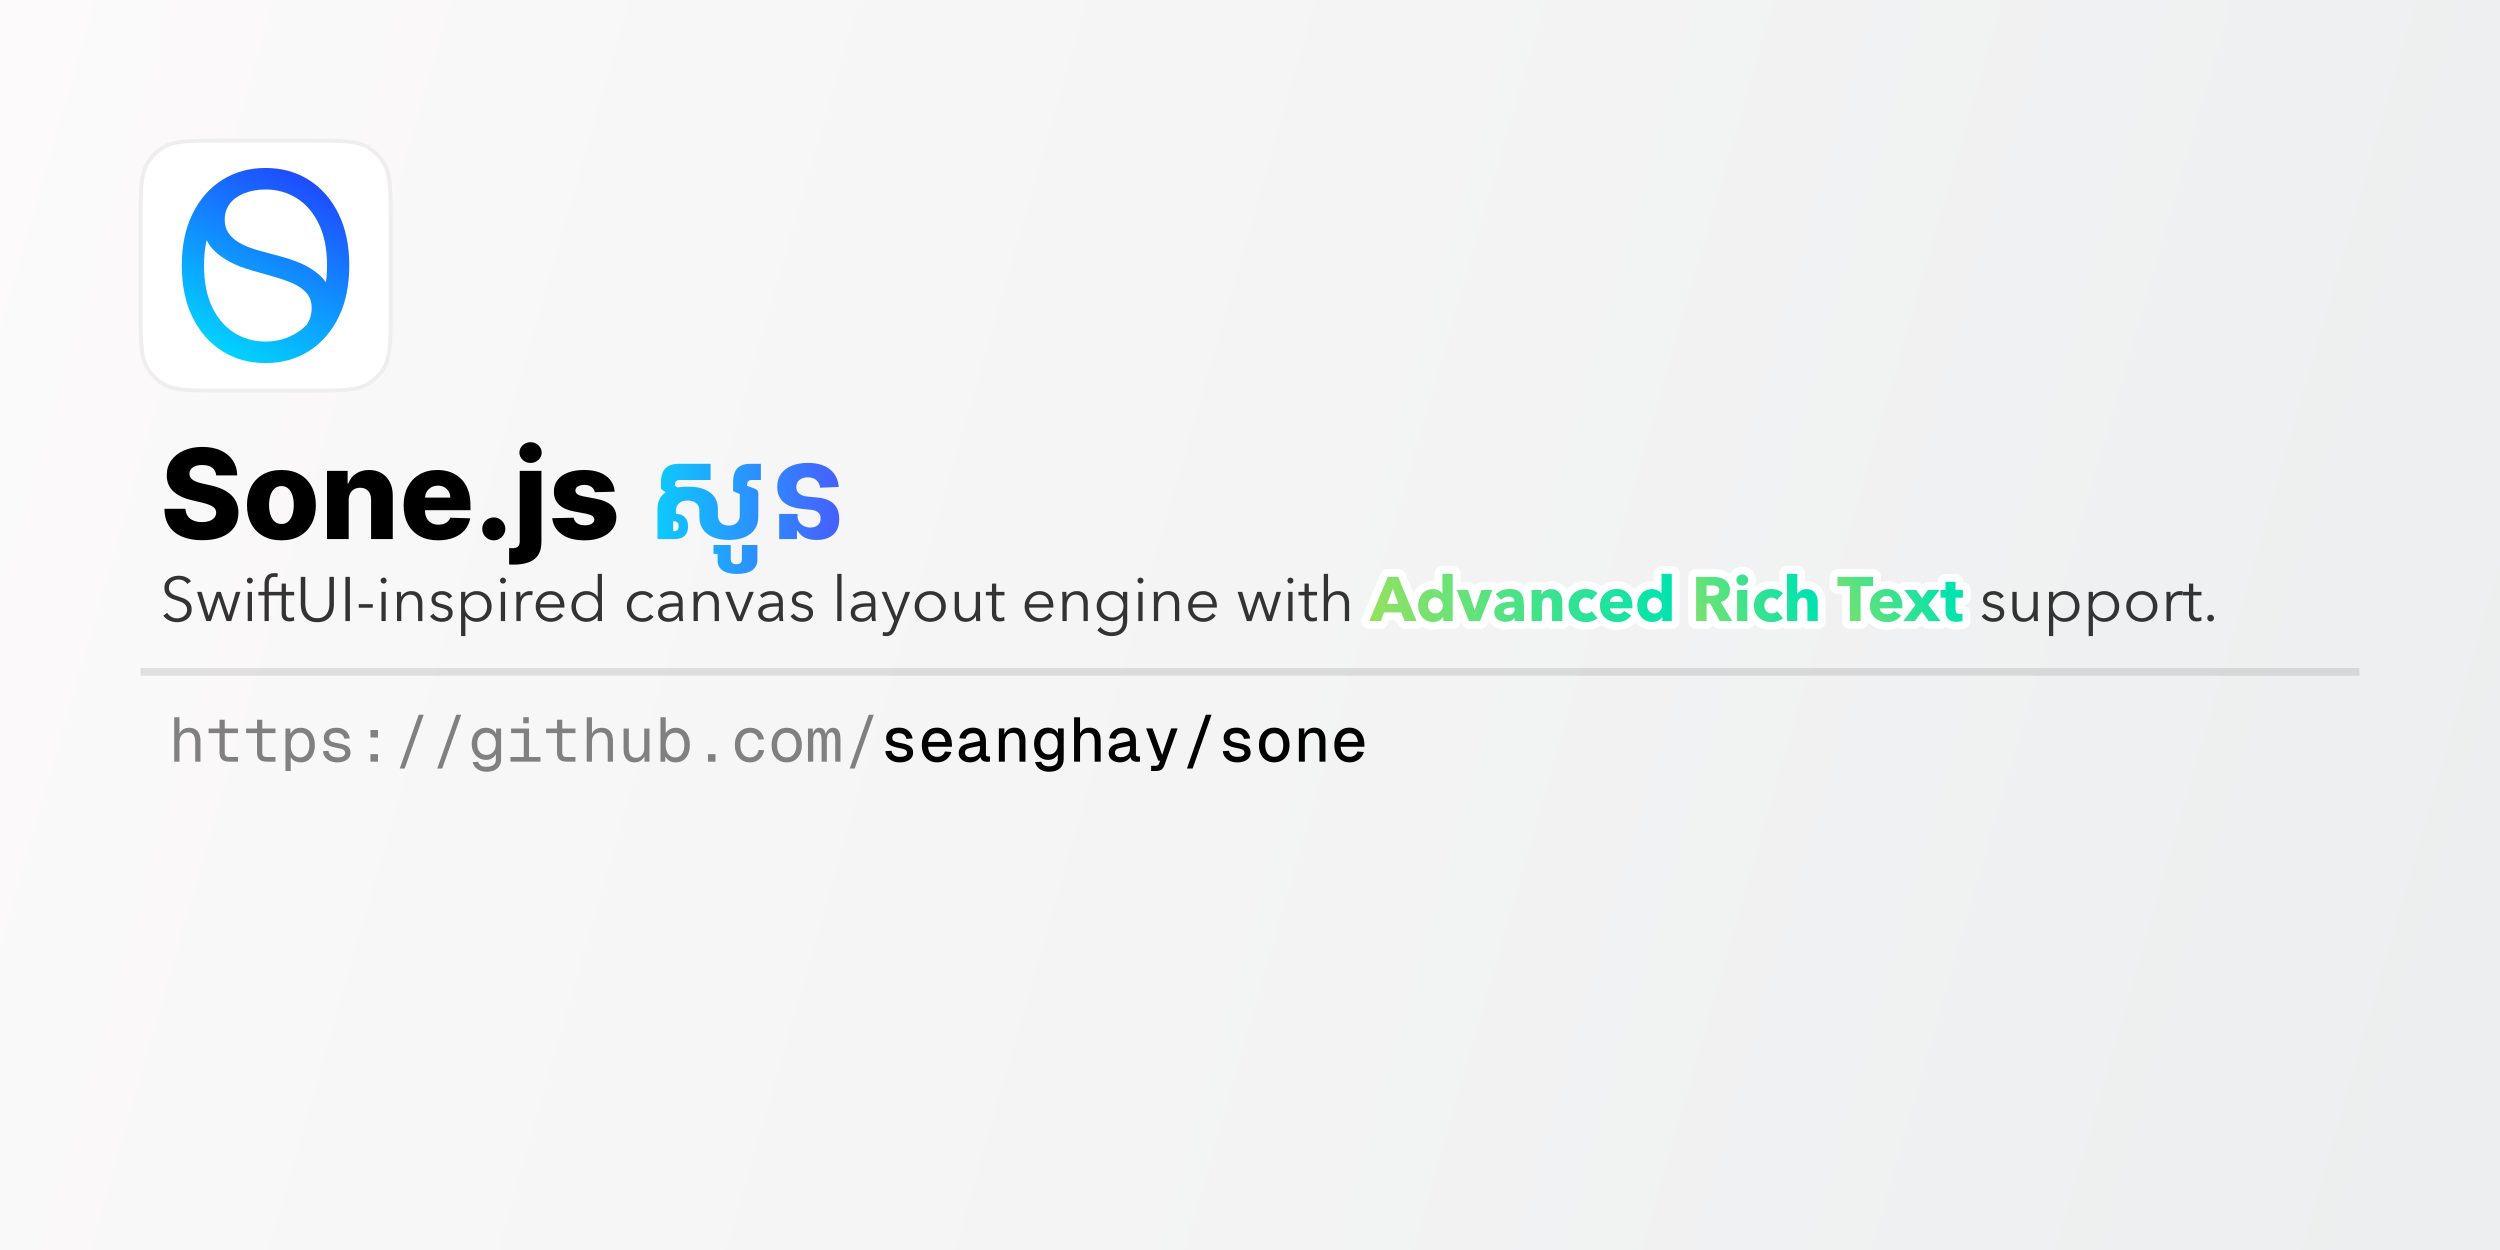 <?xml version="1.0" encoding="utf-8" ?>
<svg xmlns="http://www.w3.org/2000/svg" xmlns:xlink="http://www.w3.org/1999/xlink" width="1280" height="640">
	<defs>
		<linearGradient id="gradient_0" gradientUnits="userSpaceOnUse" x1="-117.114" y1="101.44" x2="1397.114" y2="538.56">
			<stop offset="0" stop-color="#FDFBFB"/>
			<stop offset="1" stop-color="#EBEDEE"/>
		</linearGradient>
	</defs>
	<path fill="url(#gradient_0)" d="M1280 0L1280 0L1280 640L1280 640L0 640L0 640L0 0L0 0L1280 0Z"/>
	<path fill="white" transform="translate(72 72)" d="M87.2 0C102.912 0 110.769 0 116.54 3.537Q117.747 4.276 118.858 5.152Q119.97 6.029 120.971 7.029Q121.971 8.03 122.848 9.142Q123.724 10.253 124.463 11.46C128 17.231 128 25.087 128 40.8L128 87.2C128 102.912 128 110.769 124.463 116.54Q123.724 117.747 122.848 118.858Q121.971 119.97 120.971 120.971Q119.97 121.971 118.858 122.848Q117.747 123.724 116.54 124.463C110.769 128 102.912 128 87.2 128L40.8 128C25.087 128 17.231 128 11.46 124.463Q10.253 123.724 9.142 122.848Q8.03 121.971 7.029 120.971Q6.029 119.97 5.152 118.858Q4.276 117.747 3.537 116.54C-9.5367432e-07 110.769 -9.5367432e-07 102.912 -9.5367432e-07 87.2L0 40.8C0 25.087 0 17.231 3.537 11.46Q4.276 10.253 5.152 9.142Q6.029 8.03 7.029 7.029Q8.03 6.029 9.142 5.152Q10.253 4.276 11.46 3.537C17.231 -9.5367432e-07 25.087 -9.5367432e-07 40.8 -9.5367432e-07L87.2 0Z"/>
	<path fill="white" transform="translate(72 72)" d="M87.2 0C102.912 0 110.769 0 116.54 3.537Q117.747 4.276 118.858 5.152Q119.97 6.029 120.971 7.029Q121.971 8.03 122.848 9.142Q123.724 10.253 124.463 11.46C128 17.231 128 25.087 128 40.8L128 87.2C128 102.912 128 110.769 124.463 116.54Q123.724 117.747 122.848 118.858Q121.971 119.97 120.971 120.971Q119.97 121.971 118.858 122.848Q117.747 123.724 116.54 124.463C110.769 128 102.912 128 87.2 128L40.8 128C25.087 128 17.231 128 11.46 124.463Q10.253 123.724 9.142 122.848Q8.03 121.971 7.029 120.971Q6.029 119.97 5.152 118.858Q4.276 117.747 3.537 116.54C-9.5367432e-07 110.769 -9.5367432e-07 102.912 -9.5367432e-07 87.2L0 40.8C0 25.087 0 17.231 3.537 11.46Q4.276 10.253 5.152 9.142Q6.029 8.03 7.029 7.029Q8.03 6.029 9.142 5.152Q10.253 4.276 11.46 3.537C17.231 -9.5367432e-07 25.087 -9.5367432e-07 40.8 -9.5367432e-07L87.2 0Z"/>
	<path fill="none" stroke="#EEE" stroke-width="2" stroke-linejoin="round" transform="translate(72 72)" d="M87.2 0C102.912 0 110.769 0 116.54 3.537Q117.747 4.276 118.858 5.152Q119.97 6.029 120.971 7.029Q121.971 8.03 122.848 9.142Q123.724 10.253 124.463 11.46C128 17.231 128 25.087 128 40.8L128 87.2C128 102.912 128 110.769 124.463 116.54Q123.724 117.747 122.848 118.858Q121.971 119.97 120.971 120.971Q119.97 121.971 118.858 122.848Q117.747 123.724 116.54 124.463C110.769 128 102.912 128 87.2 128L40.8 128C25.087 128 17.231 128 11.46 124.463Q10.253 123.724 9.142 122.848Q8.03 121.971 7.029 120.971Q6.029 119.97 5.152 118.858Q4.276 117.747 3.537 116.54C-9.5367432e-07 110.769 -9.5367432e-07 102.912 -9.5367432e-07 87.2L0 40.8C0 25.087 0 17.231 3.537 11.46Q4.276 10.253 5.152 9.142Q6.029 8.03 7.029 7.029Q8.03 6.029 9.142 5.152Q10.253 4.276 11.46 3.537C17.231 -9.5367432e-07 25.087 -9.5367432e-07 40.8 -9.5367432e-07L87.2 0Z"/>
	<clipPath id="cl_5">
		<rect x="86" y="86" width="100" height="100"/>
	</clipPath>
	<g clip-path="url(#cl_5)">
		<clipPath id="cl_6">
			<rect x="93.082" y="86" width="85.836" height="100"/>
		</clipPath>
		<g clip-path="url(#cl_6)">
			<defs>
				<linearGradient id="gradient_1" gradientUnits="userSpaceOnUse" x1="370.035" y1="-123.684" x2="100.169" y2="378.842">
					<stop offset="0" stop-color="#2F00FF"/>
					<stop offset="1" stop-color="#0DF"/>
				</linearGradient>
			</defs>
			<path fill="url(#gradient_1)" transform="matrix(0.283 0 0 0.283 93.082 86)" d="M151.5 0C180.772 0 206.805 7.159 229.597 21.476C252.389 35.792 270.321 56.149 283.393 82.546C296.464 108.943 303 140.261 303 176.5C303 212.739 296.464 244.057 283.393 270.454C270.321 296.851 252.389 317.208 229.597 331.524C206.805 345.841 180.772 353 151.5 353C122.228 353 96.195 345.841 73.403 331.524C50.611 317.208 32.679 296.851 19.607 270.454C6.536 244.057 0 212.739 0 176.5C0 140.261 6.536 108.943 19.607 82.546C32.679 56.149 50.612 35.792 73.403 21.476C96.195 7.159 122.228 0 151.5 0ZM44.92 130.554C41.787 144.39 40.222 159.706 40.222 176.5C40.222 206.252 45.137 231.362 54.969 251.831C64.912 272.3 78.264 287.791 95.022 298.305C111.893 308.819 130.719 314.076 151.5 314.076C172.281 314.076 191.051 308.819 207.81 298.305C214.361 294.222 220.38 289.388 225.87 283.805C231.917 275.047 234.941 265.006 234.941 253.683C234.941 242.304 231.762 233.045 225.403 225.905C219.045 218.766 210.678 212.964 200.303 208.502C189.928 204.04 178.716 200.135 166.668 196.788L124.499 184.74C97.725 177.043 76.528 166.054 60.91 151.774C54.092 145.541 48.762 138.467 44.92 130.554L44.92 130.554ZM151.5 38.924C137.662 38.924 124.69 41.256 112.586 45.918C101.753 50.721 93.201 56.069 87.016 64.425C80.768 73.015 77.644 82.776 77.644 93.709C77.645 102.857 79.82 110.722 84.171 117.304C88.633 123.774 94.323 129.184 101.239 133.535C108.156 137.774 115.407 141.288 122.993 144.077C130.579 146.754 137.551 148.93 143.91 150.604L178.716 159.975C187.64 162.317 197.569 165.552 208.502 169.68C219.546 173.807 230.089 179.441 240.129 186.581C248.14 192.127 255.037 198.924 260.825 206.971C262.127 197.421 262.778 187.265 262.778 176.5C262.778 146.748 257.807 121.638 247.863 101.169C238.031 80.7 224.68 65.209 207.81 54.695C191.051 44.181 172.281 38.924 151.5 38.924L151.5 38.924Z"/>
		</g>
	</g>
	<path d="M110.697 243.412Q110.469 240.901 108.675 239.5Q106.882 238.098 103.58 238.098Q101.395 238.098 99.941 238.672Q98.487 239.246 97.756 240.234Q97.025 241.222 97.006 242.489Q96.97 243.536 97.433 244.339Q97.895 245.143 98.796 245.746Q99.698 246.349 100.971 246.806Q102.244 247.263 103.83 247.604L107.832 248.514Q111.282 249.263 113.929 250.503Q116.576 251.743 118.388 253.477Q120.2 255.21 121.132 257.46Q122.065 259.71 122.083 262.493Q122.065 266.919 119.855 270.073Q117.644 273.227 113.52 274.914Q109.396 276.6 103.597 276.6Q97.744 276.6 93.407 274.842Q89.071 273.083 86.665 269.517Q84.259 265.95 84.185 260.518L94.937 260.518Q95.073 262.755 96.149 264.263Q97.225 265.77 99.097 266.536Q100.969 267.302 103.452 267.302Q105.718 267.302 107.325 266.69Q108.932 266.077 109.797 264.987Q110.662 263.896 110.68 262.475Q110.662 261.154 109.866 260.216Q109.069 259.279 107.427 258.578Q105.785 257.877 103.221 257.287L98.365 256.158Q92.33 254.771 88.849 251.672Q85.368 248.572 85.386 243.269Q85.368 238.943 87.71 235.696Q90.053 232.449 94.181 230.634Q98.309 228.818 103.616 228.818Q109.023 228.818 113.013 230.647Q117.002 232.476 119.204 235.766Q121.406 239.055 121.447 243.412L110.697 243.412ZM144.085 276.655Q138.596 276.655 134.65 274.396Q130.703 272.137 128.578 268.082Q126.454 264.028 126.454 258.655Q126.454 253.273 128.578 249.214Q130.703 245.154 134.65 242.895Q138.596 240.636 144.085 240.636Q149.574 240.636 153.521 242.895Q157.468 245.154 159.593 249.214Q161.717 253.273 161.717 258.655Q161.717 264.028 159.593 268.082Q157.468 272.137 153.521 274.396Q149.574 276.655 144.085 276.655ZM144.158 268.282Q146.153 268.282 147.546 267.058Q148.94 265.833 149.672 263.65Q150.405 261.466 150.405 258.582Q150.405 255.681 149.672 253.501Q148.94 251.322 147.546 250.093Q146.153 248.864 144.158 248.864Q142.09 248.864 140.661 250.093Q139.231 251.322 138.499 253.501Q137.766 255.681 137.766 258.582Q137.766 261.466 138.499 263.65Q139.231 265.833 140.661 267.058Q142.09 268.282 144.158 268.282ZM178.527 256.088L178.527 276L167.433 276L167.433 241.091L177.982 241.091L177.982 247.489L178.364 247.489Q179.519 244.304 182.318 242.47Q185.118 240.636 188.982 240.636Q192.654 240.636 195.377 242.279Q198.099 243.922 199.604 246.869Q201.108 249.817 201.09 253.746L201.09 276L189.995 276L189.995 255.923Q190.014 253.024 188.521 251.379Q187.028 249.735 184.389 249.735Q182.637 249.735 181.315 250.495Q179.993 251.255 179.269 252.675Q178.545 254.094 178.527 256.088ZM224.311 276.655Q218.83 276.655 214.874 274.489Q210.918 272.322 208.789 268.288Q206.66 264.254 206.66 258.673Q206.66 253.273 208.798 249.216Q210.937 245.159 214.824 242.898Q218.712 240.636 223.983 240.636Q227.69 240.636 230.784 241.799Q233.879 242.962 236.133 245.232Q238.388 247.502 239.628 250.825Q240.869 254.148 240.869 258.453L240.869 261.234L210.551 261.234L210.551 254.784L230.554 254.784Q230.536 252.99 229.711 251.606Q228.885 250.222 227.462 249.434Q226.04 248.646 224.201 248.646Q222.339 248.646 220.852 249.482Q219.366 250.319 218.506 251.735Q217.646 253.151 217.609 254.95L217.609 261.522Q217.609 263.663 218.45 265.268Q219.29 266.874 220.837 267.759Q222.385 268.645 224.529 268.645Q225.989 268.645 227.198 268.233Q228.406 267.821 229.275 267.022Q230.144 266.223 230.572 265.076L240.759 265.37Q240.123 268.804 237.973 271.337Q235.824 273.87 232.357 275.262Q228.89 276.655 224.311 276.655ZM252.815 276.654Q250.372 276.654 248.632 274.932Q246.893 273.211 246.911 270.749Q246.893 268.342 248.632 266.63Q250.372 264.917 252.815 264.917Q255.15 264.917 256.926 266.63Q258.702 268.342 258.72 270.749Q258.702 272.389 257.873 273.729Q257.044 275.069 255.716 275.861Q254.387 276.654 252.815 276.654ZM266.099 241.091L277.213 241.091L277.213 277.455Q277.213 281.773 275.452 284.318Q273.69 286.864 270.486 287.977Q267.281 289.091 262.918 289.091Q262.327 289.091 261.804 289.068Q261.281 289.045 260.668 289.023L260.668 280.614Q261.099 280.636 261.406 280.659Q261.713 280.682 262.031 280.682Q264.327 280.682 265.213 279.841Q266.099 279 266.099 277.25L266.099 241.091ZM271.645 237.023Q269.304 237.023 267.622 235.455Q265.94 233.886 265.94 231.705Q265.94 229.523 267.622 227.966Q269.304 226.409 271.645 226.409Q274.008 226.409 275.679 227.966Q277.349 229.523 277.349 231.705Q277.349 233.909 275.679 235.466Q274.008 237.023 271.645 237.023ZM314.722 251.738L304.535 252.014Q304.371 250.918 303.668 250.069Q302.966 249.221 301.837 248.734Q300.709 248.247 299.239 248.247Q297.304 248.247 295.949 249.015Q294.595 249.782 294.613 251.108Q294.595 252.128 295.442 252.888Q296.289 253.648 298.51 254.094L305.215 255.367Q310.441 256.377 312.999 258.688Q315.558 261 315.576 264.822Q315.558 268.402 313.461 271.065Q311.364 273.728 307.725 275.191Q304.085 276.655 299.4 276.655Q291.938 276.655 287.63 273.575Q283.323 270.495 282.718 265.315L293.685 265.058Q294.031 266.951 295.558 267.952Q297.084 268.953 299.454 268.953Q301.59 268.953 302.936 268.158Q304.281 267.363 304.299 266.038Q304.281 264.873 303.253 264.151Q302.225 263.429 300.06 263.015L293.952 261.869Q288.721 260.896 286.147 258.325Q283.573 255.755 283.591 251.743Q283.573 248.244 285.461 245.763Q287.349 243.282 290.827 241.959Q294.305 240.636 299.021 240.636Q306.107 240.636 310.197 243.598Q314.288 246.56 314.722 251.738Z"/>
	<defs>
		<linearGradient id="gradient_2" gradientUnits="userSpaceOnUse" x1="331.31" y1="308" x2="433.84" y2="308">
			<stop offset="0" stop-color="#0ACFFE"/>
			<stop offset="1" stop-color="#495AFF"/>
		</linearGradient>
	</defs>
	<path fill="url(#gradient_2)" d="M373.11 276.455Q368.294 276.455 364.934 275.004Q361.574 273.554 359.829 270.904Q358.084 268.254 358.084 264.681L358.084 261.272Q358.084 259.036 356.45 257.647Q354.816 256.258 352.04 256.258Q349.295 256.258 347.698 257.647Q346.1 259.036 346.1 261.272L346.1 264.841L345.087 263.077L345.872 263.077Q348.873 263.077 350.584 264.759Q352.295 266.441 352.295 269.5Q352.295 272.545 350.597 274.273Q348.9 276 345.482 276L336.633 276L336.633 260.283Q336.633 256.959 338.337 254.457Q340.041 251.953 343.469 250.558Q346.898 249.162 352.04 249.162Q357.214 249.162 360.656 250.558Q364.098 251.953 365.825 254.457Q367.552 256.959 367.552 260.283L367.552 264.005Q367.552 266.263 369.043 267.677Q370.533 269.091 373.11 269.091Q375.727 269.091 377.254 267.677Q378.782 266.263 378.782 264.005L378.782 252.984L375.343 251.46L375.343 246.796Q375.343 243.891 376.191 241.799Q377.038 239.707 379.037 238.581Q381.037 237.455 384.493 237.455L389.576 237.455L389.576 245.761L385.001 245.761Q383.713 245.761 383.123 246.351Q382.534 246.94 382.534 248.164L382.534 251.123L381.445 248.362L385.919 249.984Q387.123 250.416 387.686 250.998Q388.249 251.579 388.249 252.905L388.249 264.681Q388.249 268.254 386.484 270.904Q384.718 273.554 381.338 275.004Q377.957 276.455 373.11 276.455ZM345.21 271.988Q346.229 271.988 346.859 271.342Q347.489 270.696 347.489 269.5Q347.489 268.39 346.927 267.639Q346.365 266.889 345.128 266.889L344.673 266.889L344.673 271.988L345.21 271.988ZM341.841 252.816L338.393 250.27L338.393 247.081Q338.393 244.095 339.28 241.942Q340.166 239.789 342.254 238.622Q344.342 237.455 347.952 237.455L363.83 237.455L363.83 245.761L348.007 245.761Q346.8 245.761 346.192 246.324Q345.585 246.886 345.585 248.21L345.585 250.416L344.699 248.08L348.336 250.585L341.841 252.816ZM377.207 293.873Q372.487 293.873 369.947 292.061Q367.407 290.25 367.407 286.884L367.407 283.579L365.316 283.579L365.316 279.055L374.155 279.055L374.155 286.42Q374.155 287.603 374.926 288.253Q375.697 288.903 377.003 288.903Q378.331 288.903 379.091 288.253Q379.851 287.603 379.851 286.42L379.851 279.055L387.795 279.055L387.795 286.598Q387.795 290.074 385.112 291.973Q382.429 293.873 377.207 293.873ZM418.253 276.455Q415.339 276.455 413.379 275.784Q411.42 275.113 410.226 274.028Q409.032 272.944 408.372 271.738L408.045 271.738L408.045 276L398.945 276L398.945 263.126L408.349 263.126L408.349 264.402Q408.349 265.93 409.178 267.23Q410.007 268.53 411.487 269.313Q412.967 270.096 414.898 270.096Q417.273 270.096 418.709 268.895Q420.144 267.694 420.144 265.5Q420.144 263.365 418.852 262.31Q417.56 261.255 415.202 261.015L410.116 260.491Q406.48 260.105 403.739 258.805Q400.999 257.505 399.466 255.134Q397.932 252.764 397.932 249.22Q397.932 245.19 399.972 242.47Q402.012 239.75 405.551 238.375Q409.091 237 413.567 237Q420.796 237 424.915 240.306Q429.034 243.611 429.412 249.321L419.898 249.714Q419.63 247.335 417.98 245.863Q416.329 244.391 413.581 244.391Q411.009 244.391 409.35 245.718Q407.691 247.044 407.691 249.342Q407.691 251.567 409.267 252.781Q410.843 253.996 413.431 254.246L418.57 254.738Q424.082 255.247 426.879 257.967Q429.676 260.686 429.676 265.741Q429.676 271.132 426.557 273.793Q423.439 276.455 418.253 276.455Z"/>
	<path fill="none" stroke="white" stroke-width="8" stroke-linejoin="round" d="M719.186 318L717.426 313.552L708.658 313.552L706.994 318L701.042 318L710.546 295.344L715.858 295.344L725.266 318L719.186 318ZM713.106 301.392L710.226 309.168L715.922 309.168L713.106 301.392ZM738.93 318L738.93 315.92L738.866 315.92Q738.098 317.136 736.674 317.792Q735.25 318.448 733.65 318.448Q731.858 318.448 730.45 317.744Q729.042 317.04 728.066 315.872Q727.09 314.704 726.578 313.168Q726.066 311.632 726.066 309.968Q726.066 308.304 726.594 306.784Q727.122 305.264 728.098 304.112Q729.074 302.96 730.466 302.288Q731.858 301.616 733.586 301.616Q735.346 301.616 736.562 302.288Q737.778 302.96 738.45 303.76L738.514 303.76L738.514 293.808L743.762 293.808L743.762 318L738.93 318ZM738.738 310Q738.738 309.232 738.466 308.496Q738.194 307.76 737.698 307.184Q737.202 306.608 736.498 306.256Q735.794 305.904 734.898 305.904Q733.97 305.904 733.266 306.256Q732.562 306.608 732.082 307.168Q731.602 307.728 731.362 308.464Q731.122 309.2 731.122 309.968Q731.122 310.736 731.362 311.488Q731.602 312.24 732.082 312.816Q732.562 313.392 733.266 313.744Q733.97 314.096 734.898 314.096Q735.794 314.096 736.498 313.744Q737.202 313.392 737.698 312.816Q738.194 312.24 738.466 311.504Q738.738 310.768 738.738 310ZM757.778 318L752.114 318L745.842 302.064L751.634 302.064L754.994 312.4L755.09 312.4L758.45 302.064L764.05 302.064L757.778 318ZM775.474 311.056L774.802 311.056Q773.938 311.056 773.058 311.136Q772.178 311.216 771.49 311.44Q770.802 311.664 770.354 312.096Q769.906 312.528 769.906 313.232Q769.906 313.68 770.114 314Q770.322 314.32 770.642 314.512Q770.962 314.704 771.378 314.784Q771.794 314.864 772.178 314.864Q773.778 314.864 774.626 313.984Q775.474 313.104 775.474 311.6L775.474 311.056ZM765.842 304.24Q767.25 302.896 769.122 302.224Q770.994 301.552 772.946 301.552Q774.962 301.552 776.354 302.048Q777.746 302.544 778.61 303.584Q779.474 304.624 779.874 306.208Q780.274 307.792 780.274 309.968L780.274 318L775.474 318L775.474 316.304L775.378 316.304Q774.77 317.296 773.538 317.84Q772.306 318.384 770.866 318.384Q769.906 318.384 768.882 318.128Q767.858 317.872 767.01 317.296Q766.162 316.72 765.618 315.76Q765.074 314.8 765.074 313.392Q765.074 311.664 766.018 310.608Q766.962 309.552 768.45 308.976Q769.938 308.4 771.762 308.208Q773.586 308.016 775.314 308.016L775.314 307.76Q775.314 306.576 774.482 306.016Q773.65 305.456 772.434 305.456Q771.314 305.456 770.274 305.936Q769.234 306.416 768.498 307.088L765.842 304.24ZM794.642 318L794.642 309.296Q794.642 308.624 794.53 308.016Q794.418 307.408 794.162 306.944Q793.906 306.48 793.442 306.208Q792.978 305.936 792.274 305.936Q791.57 305.936 791.042 306.208Q790.514 306.48 790.162 306.96Q789.81 307.44 789.634 308.064Q789.458 308.688 789.458 309.36L789.458 318L784.178 318L784.178 302.064L789.266 302.064L789.266 304.272L789.33 304.272Q789.618 303.76 790.082 303.264Q790.546 302.768 791.17 302.416Q791.794 302.064 792.53 301.84Q793.266 301.616 794.098 301.616Q795.698 301.616 796.818 302.192Q797.938 302.768 798.626 303.68Q799.314 304.592 799.618 305.776Q799.922 306.96 799.922 308.144L799.922 318L794.642 318ZM814.866 307.216Q814.418 306.64 813.65 306.288Q812.882 305.936 812.082 305.936Q811.25 305.936 810.578 306.272Q809.906 306.608 809.426 307.168Q808.946 307.728 808.674 308.464Q808.402 309.2 808.402 310.032Q808.402 310.864 808.658 311.6Q808.914 312.336 809.41 312.896Q809.906 313.456 810.594 313.776Q811.282 314.096 812.146 314.096Q812.946 314.096 813.73 313.792Q814.514 313.488 814.994 312.912L817.906 316.464Q816.914 317.424 815.346 317.968Q813.778 318.512 812.018 318.512Q810.13 318.512 808.498 317.936Q806.866 317.36 805.666 316.256Q804.466 315.152 803.778 313.584Q803.09 312.016 803.09 310.032Q803.09 308.08 803.778 306.512Q804.466 304.944 805.666 303.84Q806.866 302.736 808.498 302.144Q810.13 301.552 811.986 301.552Q812.85 301.552 813.698 301.712Q814.546 301.872 815.33 302.144Q816.114 302.416 816.77 302.816Q817.426 303.216 817.906 303.696L814.866 307.216ZM830.962 308.208Q830.962 306.96 830.178 306.064Q829.394 305.168 827.826 305.168Q827.058 305.168 826.418 305.408Q825.778 305.648 825.298 306.064Q824.818 306.48 824.53 307.04Q824.242 307.6 824.21 308.208L830.962 308.208ZM835.794 310.224Q835.794 310.544 835.794 310.864Q835.794 311.184 835.762 311.472L824.21 311.472Q824.274 312.144 824.61 312.688Q824.946 313.232 825.474 313.632Q826.002 314.032 826.658 314.256Q827.314 314.48 828.018 314.48Q829.266 314.48 830.13 314.016Q830.994 313.552 831.538 312.816L835.186 315.12Q834.066 316.752 832.226 317.632Q830.386 318.512 827.954 318.512Q826.162 318.512 824.562 317.952Q822.962 317.392 821.762 316.32Q820.562 315.248 819.874 313.68Q819.186 312.112 819.186 310.096Q819.186 308.144 819.858 306.56Q820.53 304.976 821.682 303.872Q822.834 302.768 824.402 302.16Q825.97 301.552 827.794 301.552Q829.554 301.552 831.026 302.144Q832.498 302.736 833.554 303.856Q834.61 304.976 835.202 306.576Q835.794 308.176 835.794 310.224ZM851.122 318L851.122 315.92L851.058 315.92Q850.29 317.136 848.866 317.792Q847.442 318.448 845.842 318.448Q844.05 318.448 842.642 317.744Q841.234 317.04 840.258 315.872Q839.282 314.704 838.77 313.168Q838.258 311.632 838.258 309.968Q838.258 308.304 838.786 306.784Q839.314 305.264 840.29 304.112Q841.266 302.96 842.658 302.288Q844.05 301.616 845.778 301.616Q847.538 301.616 848.754 302.288Q849.97 302.96 850.642 303.76L850.706 303.76L850.706 293.808L855.954 293.808L855.954 318L851.122 318ZM850.93 310Q850.93 309.232 850.658 308.496Q850.386 307.76 849.89 307.184Q849.394 306.608 848.69 306.256Q847.986 305.904 847.09 305.904Q846.162 305.904 845.458 306.256Q844.754 306.608 844.274 307.168Q843.794 307.728 843.554 308.464Q843.314 309.2 843.314 309.968Q843.314 310.736 843.554 311.488Q843.794 312.24 844.274 312.816Q844.754 313.392 845.458 313.744Q846.162 314.096 847.09 314.096Q847.986 314.096 848.69 313.744Q849.394 313.392 849.89 312.816Q850.386 312.24 850.658 311.504Q850.93 310.768 850.93 310Z"/>
	<path fill="none" stroke="white" stroke-width="8" stroke-linejoin="round" d="M880.534 318L875.638 309.008L873.782 309.008L873.782 318L868.406 318L868.406 295.344L877.046 295.344Q878.678 295.344 880.23 295.68Q881.782 296.016 883.014 296.816Q884.246 297.616 884.982 298.928Q885.718 300.24 885.718 302.192Q885.718 304.496 884.47 306.064Q883.222 307.632 881.014 308.304L886.934 318L880.534 318ZM880.31 302.288Q880.31 301.488 879.974 300.992Q879.638 300.496 879.11 300.224Q878.582 299.952 877.926 299.856Q877.27 299.76 876.662 299.76L873.75 299.76L873.75 305.04L876.342 305.04Q877.014 305.04 877.718 304.928Q878.422 304.816 878.998 304.528Q879.574 304.24 879.942 303.696Q880.31 303.152 880.31 302.288ZM895.03 296.976Q895.03 297.584 894.79 298.112Q894.55 298.64 894.15 299.024Q893.75 299.408 893.19 299.632Q892.63 299.856 892.022 299.856Q890.742 299.856 889.878 299.008Q889.014 298.16 889.014 296.976Q889.014 296.4 889.238 295.872Q889.462 295.344 889.878 294.96Q890.294 294.576 890.838 294.336Q891.382 294.096 892.022 294.096Q892.63 294.096 893.19 294.32Q893.75 294.544 894.15 294.928Q894.55 295.312 894.79 295.84Q895.03 296.368 895.03 296.976ZM889.398 318L889.398 302.064L894.646 302.064L894.646 318L889.398 318ZM909.782 307.216Q909.334 306.64 908.566 306.288Q907.798 305.936 906.998 305.936Q906.166 305.936 905.494 306.272Q904.822 306.608 904.342 307.168Q903.862 307.728 903.59 308.464Q903.318 309.2 903.318 310.032Q903.318 310.864 903.574 311.6Q903.83 312.336 904.326 312.896Q904.822 313.456 905.51 313.776Q906.198 314.096 907.062 314.096Q907.862 314.096 908.646 313.792Q909.43 313.488 909.91 312.912L912.822 316.464Q911.83 317.424 910.262 317.968Q908.694 318.512 906.934 318.512Q905.046 318.512 903.414 317.936Q901.782 317.36 900.582 316.256Q899.382 315.152 898.694 313.584Q898.006 312.016 898.006 310.032Q898.006 308.08 898.694 306.512Q899.382 304.944 900.582 303.84Q901.782 302.736 903.414 302.144Q905.046 301.552 906.902 301.552Q907.766 301.552 908.614 301.712Q909.462 301.872 910.246 302.144Q911.03 302.416 911.686 302.816Q912.342 303.216 912.822 303.696L909.782 307.216ZM925.398 318L925.398 309.36Q925.398 308.688 925.302 308.08Q925.206 307.472 924.934 307.008Q924.662 306.544 924.214 306.272Q923.766 306 923.062 306Q921.686 306 920.95 306.976Q920.214 307.952 920.214 309.392L920.214 318L914.966 318L914.966 293.808L920.214 293.808L920.214 304.08L920.278 304.08Q920.822 303.12 922.006 302.368Q923.19 301.616 924.854 301.616Q926.486 301.616 927.59 302.192Q928.694 302.768 929.382 303.68Q930.07 304.592 930.374 305.776Q930.678 306.96 930.678 308.144L930.678 318L925.398 318Z"/>
	<path fill="none" stroke="white" stroke-width="8" stroke-linejoin="round" d="M952.632 300.016L952.632 318L947.16 318L947.16 300.016L940.76 300.016L940.76 295.344L959.032 295.344L959.032 300.016L952.632 300.016ZM969.144 308.208Q969.144 306.96 968.36 306.064Q967.576 305.168 966.008 305.168Q965.24 305.168 964.6 305.408Q963.96 305.648 963.48 306.064Q963 306.48 962.712 307.04Q962.424 307.6 962.392 308.208L969.144 308.208ZM973.976 310.224Q973.976 310.544 973.976 310.864Q973.976 311.184 973.944 311.472L962.392 311.472Q962.456 312.144 962.792 312.688Q963.128 313.232 963.656 313.632Q964.184 314.032 964.84 314.256Q965.496 314.48 966.2 314.48Q967.448 314.48 968.312 314.016Q969.176 313.552 969.72 312.816L973.368 315.12Q972.248 316.752 970.408 317.632Q968.568 318.512 966.136 318.512Q964.344 318.512 962.744 317.952Q961.144 317.392 959.944 316.32Q958.744 315.248 958.056 313.68Q957.368 312.112 957.368 310.096Q957.368 308.144 958.04 306.56Q958.712 304.976 959.864 303.872Q961.016 302.768 962.584 302.16Q964.152 301.552 965.976 301.552Q967.736 301.552 969.208 302.144Q970.68 302.736 971.736 303.856Q972.792 304.976 973.384 306.576Q973.976 308.176 973.976 310.224ZM987.416 318L983.992 313.104L980.472 318L974.392 318L980.76 309.648L975 302.064L981.112 302.064L984.088 306.32L987.096 302.064L993.016 302.064L987.288 309.648L993.592 318L987.416 318ZM1001.24 306L1001.24 312.08Q1001.24 313.2 1001.672 313.76Q1002.104 314.32 1003.224 314.32Q1003.608 314.32 1004.04 314.256Q1004.472 314.192 1004.76 314.064L1004.824 317.904Q1004.28 318.096 1003.448 318.24Q1002.616 318.384 1001.784 318.384Q1000.184 318.384 999.096 317.984Q998.008 317.584 997.352 316.832Q996.696 316.08 996.408 315.04Q996.12 314 996.12 312.72L996.12 306L993.56 306L993.56 302.064L996.088 302.064L996.088 297.872L1001.24 297.872L1001.24 302.064L1004.984 302.064L1004.984 306L1001.24 306Z"/>
	<path fill="#333" d="M95.984 298.992Q95.248 297.968 94.096 297.344Q92.944 296.72 91.312 296.72Q90.48 296.72 89.616 296.976Q88.752 297.232 88.048 297.76Q87.344 298.288 86.912 299.088Q86.48 299.888 86.48 300.976Q86.48 302.064 86.896 302.768Q87.312 303.472 88 303.968Q88.688 304.464 89.568 304.784Q90.448 305.104 91.408 305.424Q92.592 305.808 93.792 306.256Q94.992 306.704 95.952 307.424Q96.912 308.144 97.52 309.248Q98.128 310.352 98.128 312.048Q98.128 313.744 97.472 314.976Q96.816 316.208 95.776 317.008Q94.736 317.808 93.408 318.192Q92.08 318.576 90.736 318.576Q89.712 318.576 88.688 318.368Q87.664 318.16 86.736 317.744Q85.808 317.328 85.008 316.688Q84.208 316.048 83.6 315.216L85.584 313.744Q86.32 314.96 87.648 315.776Q88.976 316.592 90.768 316.592Q91.632 316.592 92.528 316.32Q93.424 316.048 94.144 315.488Q94.864 314.928 95.328 314.112Q95.792 313.296 95.792 312.208Q95.792 311.024 95.328 310.24Q94.864 309.456 94.096 308.928Q93.328 308.4 92.336 308.048Q91.344 307.696 90.256 307.344Q89.136 306.992 88.048 306.544Q86.96 306.096 86.096 305.376Q85.232 304.656 84.704 303.6Q84.176 302.544 84.176 301.008Q84.176 299.376 84.832 298.192Q85.488 297.008 86.544 296.24Q87.6 295.472 88.88 295.12Q90.16 294.768 91.408 294.768Q93.712 294.768 95.344 295.584Q96.976 296.4 97.808 297.52L95.984 298.992ZM103.216 303.024L106.832 315.184L106.896 315.184L110.928 303.024L113.04 303.024L117.136 315.184L117.2 315.184L120.784 303.024L123.088 303.024L118.352 318L115.984 318L111.984 305.872L111.92 305.872L107.984 318L105.616 318L100.88 303.024L103.216 303.024ZM129.008 318L126.832 318L126.832 303.024L129.008 303.024L129.008 318ZM129.456 297.264Q129.456 297.936 128.976 298.368Q128.496 298.8 127.92 298.8Q127.344 298.8 126.864 298.368Q126.384 297.936 126.384 297.264Q126.384 296.592 126.864 296.16Q127.344 295.728 127.92 295.728Q128.496 295.728 128.976 296.16Q129.456 296.592 129.456 297.264ZM141.136 304.848L137.616 304.848L137.616 318L135.44 318L135.44 304.848L132.304 304.848L132.304 303.024L135.44 303.024L135.44 298.928Q135.44 296.368 136.688 294.896Q137.936 293.424 140.528 293.424Q140.944 293.424 141.424 293.472Q141.904 293.52 142.32 293.648L141.936 295.568Q141.584 295.472 141.232 295.408Q140.88 295.344 140.432 295.344Q139.568 295.344 139.008 295.632Q138.448 295.92 138.144 296.448Q137.84 296.976 137.728 297.68Q137.616 298.384 137.616 299.184L137.616 303.024L141.136 303.024L141.136 304.848ZM150.608 304.848L146.384 304.848L146.384 313.584Q146.384 314.416 146.544 314.96Q146.704 315.504 147.008 315.808Q147.312 316.112 147.728 316.224Q148.144 316.336 148.624 316.336Q149.072 316.336 149.568 316.208Q150.064 316.08 150.512 315.856L150.608 317.744Q150.032 317.968 149.408 318.08Q148.784 318.192 148.048 318.192Q147.44 318.192 146.768 318.032Q146.096 317.872 145.52 317.424Q144.944 316.976 144.576 316.208Q144.208 315.44 144.208 314.192L144.208 304.848L141.104 304.848L141.104 303.024L144.208 303.024L144.208 298.8L146.384 298.8L146.384 303.024L150.608 303.024L150.608 304.848ZM162.48 318.576Q159.92 318.576 158.288 317.696Q156.656 316.816 155.696 315.472Q154.736 314.128 154.368 312.544Q154 310.96 154 309.552L154 295.344L156.304 295.344L156.304 309.296Q156.304 310.672 156.624 311.968Q156.944 313.264 157.664 314.272Q158.384 315.28 159.568 315.904Q160.752 316.528 162.48 316.528Q164.208 316.528 165.392 315.904Q166.576 315.28 167.296 314.272Q168.016 313.264 168.336 311.968Q168.656 310.672 168.656 309.296L168.656 295.344L170.96 295.344L170.96 309.552Q170.96 310.96 170.592 312.544Q170.224 314.128 169.264 315.472Q168.304 316.816 166.656 317.696Q165.008 318.576 162.48 318.576ZM179.152 318L176.848 318L176.848 295.344L179.152 295.344L179.152 318Z"/>
	<path fill="#333" d="M190.864 311.152L183.696 311.152L183.696 309.328L190.864 309.328L190.864 311.152Z"/>
	<path fill="#333" d="M197.488 318L195.312 318L195.312 303.024L197.488 303.024L197.488 318ZM197.936 297.264Q197.936 297.936 197.456 298.368Q196.976 298.8 196.4 298.8Q195.824 298.8 195.344 298.368Q194.864 297.936 194.864 297.264Q194.864 296.592 195.344 296.16Q195.824 295.728 196.4 295.728Q196.976 295.728 197.456 296.16Q197.936 296.592 197.936 297.264ZM205.232 303.024Q205.296 303.632 205.328 304.368Q205.36 305.104 205.36 305.584L205.424 305.584Q206.064 304.272 207.504 303.456Q208.944 302.64 210.544 302.64Q213.392 302.64 214.816 304.336Q216.24 306.032 216.24 308.816L216.24 318L214.064 318L214.064 309.712Q214.064 308.528 213.872 307.568Q213.68 306.608 213.216 305.92Q212.752 305.232 211.968 304.848Q211.184 304.464 210 304.464Q209.136 304.464 208.32 304.816Q207.504 305.168 206.864 305.888Q206.224 306.608 205.84 307.712Q205.456 308.816 205.456 310.32L205.456 318L203.28 318L203.28 306.32Q203.28 305.712 203.248 304.752Q203.216 303.792 203.152 303.024L205.232 303.024ZM229.84 306.576Q229.36 305.648 228.384 305.056Q227.408 304.464 226.16 304.464Q225.584 304.464 225.008 304.592Q224.432 304.72 223.984 305.008Q223.536 305.296 223.264 305.744Q222.992 306.192 222.992 306.8Q222.992 307.856 223.856 308.416Q224.72 308.976 226.576 309.36Q229.232 309.904 230.496 310.944Q231.76 311.984 231.76 313.744Q231.76 315.024 231.264 315.904Q230.768 316.784 229.968 317.344Q229.168 317.904 228.16 318.144Q227.152 318.384 226.128 318.384Q224.432 318.384 222.832 317.68Q221.232 316.976 220.208 315.472L221.936 314.192Q222.512 315.184 223.632 315.856Q224.752 316.528 226.096 316.528Q226.8 316.528 227.44 316.4Q228.08 316.272 228.56 315.952Q229.04 315.632 229.328 315.136Q229.616 314.64 229.616 313.904Q229.616 312.72 228.48 312.128Q227.344 311.536 225.2 311.024Q224.528 310.864 223.776 310.624Q223.024 310.384 222.384 309.92Q221.744 309.456 221.328 308.752Q220.912 308.048 220.912 306.992Q220.912 305.84 221.36 305.024Q221.808 304.208 222.56 303.68Q223.312 303.152 224.272 302.896Q225.232 302.64 226.256 302.64Q227.824 302.64 229.296 303.344Q230.768 304.048 231.504 305.328L229.84 306.576ZM238.256 325.68L236.08 325.68L236.08 303.024L238.256 303.024L238.256 305.616L238.352 305.616Q239.28 304.144 240.832 303.392Q242.384 302.64 243.984 302.64Q245.744 302.64 247.168 303.248Q248.592 303.856 249.6 304.912Q250.608 305.968 251.168 307.408Q251.728 308.848 251.728 310.512Q251.728 312.176 251.168 313.616Q250.608 315.056 249.6 316.112Q248.592 317.168 247.168 317.776Q245.744 318.384 243.984 318.384Q242.384 318.384 240.832 317.632Q239.28 316.88 238.352 315.472L238.256 315.472L238.256 325.68ZM249.424 310.512Q249.424 309.264 249.04 308.16Q248.656 307.056 247.936 306.24Q247.216 305.424 246.16 304.944Q245.104 304.464 243.76 304.464Q242.512 304.464 241.456 304.928Q240.4 305.392 239.632 306.208Q238.864 307.024 238.432 308.128Q238 309.232 238 310.512Q238 311.792 238.432 312.896Q238.864 314 239.632 314.8Q240.4 315.6 241.456 316.064Q242.512 316.528 243.76 316.528Q245.104 316.528 246.16 316.064Q247.216 315.6 247.936 314.784Q248.656 313.968 249.04 312.864Q249.424 311.76 249.424 310.512ZM258.608 318L256.432 318L256.432 303.024L258.608 303.024L258.608 318ZM259.056 297.264Q259.056 297.936 258.576 298.368Q258.096 298.8 257.52 298.8Q256.944 298.8 256.464 298.368Q255.984 297.936 255.984 297.264Q255.984 296.592 256.464 296.16Q256.944 295.728 257.52 295.728Q258.096 295.728 258.576 296.16Q259.056 296.592 259.056 297.264ZM264.4 306.32Q264.4 305.712 264.368 304.752Q264.336 303.792 264.272 303.024L266.352 303.024Q266.416 303.632 266.448 304.368Q266.48 305.104 266.48 305.584L266.544 305.584Q267.184 304.272 268.464 303.456Q269.744 302.64 271.344 302.64Q271.76 302.64 272.096 302.672Q272.432 302.704 272.784 302.8L272.496 304.848Q272.304 304.784 271.856 304.72Q271.408 304.656 270.96 304.656Q270.096 304.656 269.296 304.976Q268.496 305.296 267.904 305.984Q267.312 306.672 266.944 307.744Q266.576 308.816 266.576 310.32L266.576 318L264.4 318L264.4 306.32ZM286.768 309.36Q286.672 307.248 285.408 305.856Q284.144 304.464 281.808 304.464Q280.72 304.464 279.792 304.864Q278.864 305.264 278.16 305.952Q277.456 306.64 277.04 307.52Q276.624 308.4 276.56 309.36L286.768 309.36ZM288.976 310.064Q288.976 310.288 288.976 310.544Q288.976 310.8 288.944 311.088L276.528 311.088Q276.56 312.208 276.976 313.2Q277.392 314.192 278.128 314.928Q278.864 315.664 279.856 316.096Q280.848 316.528 282 316.528Q283.696 316.528 284.928 315.744Q286.16 314.96 286.8 313.936L288.432 315.216Q287.088 316.912 285.472 317.648Q283.856 318.384 282 318.384Q280.336 318.384 278.912 317.792Q277.488 317.2 276.464 316.144Q275.44 315.088 274.848 313.648Q274.256 312.208 274.256 310.512Q274.256 308.816 274.832 307.376Q275.408 305.936 276.432 304.88Q277.456 303.824 278.832 303.232Q280.208 302.64 281.808 302.64Q283.568 302.64 284.912 303.232Q286.256 303.824 287.152 304.832Q288.048 305.84 288.512 307.184Q288.976 308.528 288.976 310.064ZM305.968 315.472Q305.008 316.912 303.472 317.648Q301.936 318.384 300.304 318.384Q298.544 318.384 297.12 317.776Q295.696 317.168 294.688 316.112Q293.68 315.056 293.12 313.616Q292.56 312.176 292.56 310.512Q292.56 308.848 293.12 307.408Q293.68 305.968 294.688 304.912Q295.696 303.856 297.12 303.248Q298.544 302.64 300.304 302.64Q301.936 302.64 303.472 303.392Q305.008 304.144 305.968 305.616L306.032 305.616L306.032 293.808L308.208 293.808L308.208 318L306.032 318L306.032 315.472L305.968 315.472ZM294.864 310.512Q294.864 311.76 295.248 312.864Q295.632 313.968 296.352 314.784Q297.072 315.6 298.128 316.064Q299.184 316.528 300.528 316.528Q301.776 316.528 302.832 316.064Q303.888 315.6 304.656 314.8Q305.424 314 305.856 312.896Q306.288 311.792 306.288 310.512Q306.288 309.232 305.856 308.128Q305.424 307.024 304.656 306.208Q303.888 305.392 302.832 304.928Q301.776 304.464 300.528 304.464Q299.184 304.464 298.128 304.944Q297.072 305.424 296.352 306.24Q295.632 307.056 295.248 308.16Q294.864 309.264 294.864 310.512Z"/>
	<path fill="#333" d="M332.814 306.448Q332.27 305.584 331.23 305.024Q330.19 304.464 328.974 304.464Q327.662 304.464 326.606 304.928Q325.55 305.392 324.798 306.208Q324.046 307.024 323.646 308.128Q323.246 309.232 323.246 310.512Q323.246 311.792 323.646 312.88Q324.046 313.968 324.782 314.784Q325.518 315.6 326.574 316.064Q327.63 316.528 328.942 316.528Q330.382 316.528 331.374 315.984Q332.366 315.44 333.006 314.576L334.638 315.792Q333.678 316.976 332.286 317.68Q330.894 318.384 328.942 318.384Q327.118 318.384 325.646 317.792Q324.174 317.2 323.134 316.144Q322.094 315.088 321.518 313.648Q320.942 312.208 320.942 310.512Q320.942 308.816 321.518 307.376Q322.094 305.936 323.134 304.88Q324.174 303.824 325.646 303.232Q327.118 302.64 328.942 302.64Q330.446 302.64 331.998 303.296Q333.55 303.952 334.51 305.232L332.814 306.448ZM347.47 308.336Q347.47 306.384 346.446 305.424Q345.422 304.464 343.47 304.464Q342.126 304.464 340.974 304.944Q339.822 305.424 339.022 306.224L337.806 304.784Q338.734 303.856 340.254 303.248Q341.774 302.64 343.694 302.64Q344.91 302.64 345.966 302.976Q347.022 303.312 347.822 303.984Q348.622 304.656 349.07 305.68Q349.518 306.704 349.518 308.08L349.518 314.64Q349.518 315.504 349.582 316.432Q349.646 317.36 349.774 318L347.822 318Q347.726 317.456 347.662 316.816Q347.598 316.176 347.598 315.568L347.534 315.568Q346.51 317.072 345.214 317.728Q343.918 318.384 342.094 318.384Q341.23 318.384 340.318 318.144Q339.406 317.904 338.654 317.36Q337.902 316.816 337.406 315.952Q336.91 315.088 336.91 313.84Q336.91 312.112 337.79 311.104Q338.67 310.096 340.142 309.6Q341.614 309.104 343.518 308.96Q345.422 308.816 347.47 308.816L347.47 308.336ZM346.83 310.512Q345.486 310.512 344.126 310.624Q342.766 310.736 341.662 311.072Q340.558 311.408 339.854 312.048Q339.15 312.688 339.15 313.744Q339.15 314.544 339.454 315.088Q339.758 315.632 340.27 315.968Q340.782 316.304 341.406 316.448Q342.03 316.592 342.67 316.592Q343.822 316.592 344.718 316.192Q345.614 315.792 346.222 315.104Q346.83 314.416 347.15 313.52Q347.47 312.624 347.47 311.632L347.47 310.512L346.83 310.512ZM357.07 303.024Q357.134 303.632 357.166 304.368Q357.198 305.104 357.198 305.584L357.262 305.584Q357.902 304.272 359.342 303.456Q360.782 302.64 362.382 302.64Q365.23 302.64 366.654 304.336Q368.078 306.032 368.078 308.816L368.078 318L365.902 318L365.902 309.712Q365.902 308.528 365.71 307.568Q365.518 306.608 365.054 305.92Q364.59 305.232 363.806 304.848Q363.022 304.464 361.838 304.464Q360.974 304.464 360.158 304.816Q359.342 305.168 358.702 305.888Q358.062 306.608 357.678 307.712Q357.294 308.816 357.294 310.32L357.294 318L355.118 318L355.118 306.32Q355.118 305.712 355.086 304.752Q355.054 303.792 354.99 303.024L357.07 303.024ZM379.854 318L377.454 318L371.342 303.024L373.774 303.024L378.638 315.696L378.702 315.696L383.598 303.024L385.934 303.024L379.854 318ZM398.766 308.336Q398.766 306.384 397.742 305.424Q396.718 304.464 394.766 304.464Q393.422 304.464 392.27 304.944Q391.118 305.424 390.318 306.224L389.102 304.784Q390.03 303.856 391.55 303.248Q393.07 302.64 394.99 302.64Q396.206 302.64 397.262 302.976Q398.318 303.312 399.118 303.984Q399.918 304.656 400.366 305.68Q400.814 306.704 400.814 308.08L400.814 314.64Q400.814 315.504 400.878 316.432Q400.942 317.36 401.07 318L399.118 318Q399.022 317.456 398.958 316.816Q398.894 316.176 398.894 315.568L398.83 315.568Q397.806 317.072 396.51 317.728Q395.214 318.384 393.39 318.384Q392.526 318.384 391.614 318.144Q390.702 317.904 389.95 317.36Q389.198 316.816 388.702 315.952Q388.206 315.088 388.206 313.84Q388.206 312.112 389.086 311.104Q389.966 310.096 391.438 309.6Q392.91 309.104 394.814 308.96Q396.718 308.816 398.766 308.816L398.766 308.336ZM398.126 310.512Q396.782 310.512 395.422 310.624Q394.062 310.736 392.958 311.072Q391.854 311.408 391.15 312.048Q390.446 312.688 390.446 313.744Q390.446 314.544 390.75 315.088Q391.054 315.632 391.566 315.968Q392.078 316.304 392.702 316.448Q393.326 316.592 393.966 316.592Q395.118 316.592 396.014 316.192Q396.91 315.792 397.518 315.104Q398.126 314.416 398.446 313.52Q398.766 312.624 398.766 311.632L398.766 310.512L398.126 310.512ZM414.382 306.576Q413.902 305.648 412.926 305.056Q411.95 304.464 410.702 304.464Q410.126 304.464 409.55 304.592Q408.974 304.72 408.526 305.008Q408.078 305.296 407.806 305.744Q407.534 306.192 407.534 306.8Q407.534 307.856 408.398 308.416Q409.262 308.976 411.118 309.36Q413.774 309.904 415.038 310.944Q416.302 311.984 416.302 313.744Q416.302 315.024 415.806 315.904Q415.31 316.784 414.51 317.344Q413.71 317.904 412.702 318.144Q411.694 318.384 410.67 318.384Q408.974 318.384 407.374 317.68Q405.774 316.976 404.75 315.472L406.478 314.192Q407.054 315.184 408.174 315.856Q409.294 316.528 410.638 316.528Q411.342 316.528 411.982 316.4Q412.622 316.272 413.102 315.952Q413.582 315.632 413.87 315.136Q414.158 314.64 414.158 313.904Q414.158 312.72 413.022 312.128Q411.886 311.536 409.742 311.024Q409.07 310.864 408.318 310.624Q407.566 310.384 406.926 309.92Q406.286 309.456 405.87 308.752Q405.454 308.048 405.454 306.992Q405.454 305.84 405.902 305.024Q406.35 304.208 407.102 303.68Q407.854 303.152 408.814 302.896Q409.774 302.64 410.798 302.64Q412.366 302.64 413.838 303.344Q415.31 304.048 416.046 305.328L414.382 306.576Z"/>
	<path fill="#333" d="M430.86 318L428.684 318L428.684 293.808L430.86 293.808L430.86 318ZM446.124 308.336Q446.124 306.384 445.1 305.424Q444.076 304.464 442.124 304.464Q440.78 304.464 439.628 304.944Q438.476 305.424 437.676 306.224L436.46 304.784Q437.388 303.856 438.908 303.248Q440.428 302.64 442.348 302.64Q443.564 302.64 444.62 302.976Q445.676 303.312 446.476 303.984Q447.276 304.656 447.724 305.68Q448.172 306.704 448.172 308.08L448.172 314.64Q448.172 315.504 448.236 316.432Q448.3 317.36 448.428 318L446.476 318Q446.38 317.456 446.316 316.816Q446.252 316.176 446.252 315.568L446.188 315.568Q445.164 317.072 443.868 317.728Q442.572 318.384 440.748 318.384Q439.884 318.384 438.972 318.144Q438.06 317.904 437.308 317.36Q436.556 316.816 436.06 315.952Q435.564 315.088 435.564 313.84Q435.564 312.112 436.444 311.104Q437.324 310.096 438.796 309.6Q440.268 309.104 442.172 308.96Q444.076 308.816 446.124 308.816L446.124 308.336ZM445.484 310.512Q444.14 310.512 442.78 310.624Q441.42 310.736 440.316 311.072Q439.212 311.408 438.508 312.048Q437.804 312.688 437.804 313.744Q437.804 314.544 438.108 315.088Q438.412 315.632 438.924 315.968Q439.436 316.304 440.06 316.448Q440.684 316.592 441.324 316.592Q442.476 316.592 443.372 316.192Q444.268 315.792 444.876 315.104Q445.484 314.416 445.804 313.52Q446.124 312.624 446.124 311.632L446.124 310.512L445.484 310.512ZM458.924 315.664L458.988 315.664L463.628 303.024L465.996 303.024L458.54 321.872Q457.868 323.6 456.828 324.64Q455.788 325.68 453.836 325.68Q452.844 325.68 451.884 325.488L452.108 323.504Q452.876 323.76 453.708 323.76Q454.828 323.76 455.468 323.072Q456.108 322.384 456.588 321.104L457.804 317.968L451.404 303.024L453.836 303.024L458.924 315.664ZM484.268 310.512Q484.268 312.208 483.676 313.648Q483.084 315.088 482.028 316.144Q480.972 317.2 479.5 317.792Q478.028 318.384 476.268 318.384Q474.54 318.384 473.068 317.792Q471.596 317.2 470.54 316.144Q469.484 315.088 468.892 313.648Q468.3 312.208 468.3 310.512Q468.3 308.816 468.892 307.376Q469.484 305.936 470.54 304.88Q471.596 303.824 473.068 303.232Q474.54 302.64 476.268 302.64Q478.028 302.64 479.5 303.232Q480.972 303.824 482.028 304.88Q483.084 305.936 483.676 307.376Q484.268 308.816 484.268 310.512ZM481.964 310.512Q481.964 309.264 481.564 308.16Q481.164 307.056 480.428 306.24Q479.692 305.424 478.636 304.944Q477.58 304.464 476.268 304.464Q474.956 304.464 473.916 304.944Q472.876 305.424 472.14 306.24Q471.404 307.056 471.004 308.16Q470.604 309.264 470.604 310.512Q470.604 311.76 471.004 312.864Q471.404 313.968 472.14 314.784Q472.876 315.6 473.916 316.064Q474.956 316.528 476.268 316.528Q477.58 316.528 478.636 316.064Q479.692 315.6 480.428 314.784Q481.164 313.968 481.564 312.864Q481.964 311.76 481.964 310.512ZM499.82 318Q499.756 317.392 499.724 316.656Q499.692 315.92 499.692 315.44L499.628 315.44Q498.988 316.752 497.548 317.568Q496.108 318.384 494.508 318.384Q491.66 318.384 490.236 316.688Q488.812 314.992 488.812 312.208L488.812 303.024L490.988 303.024L490.988 311.312Q490.988 312.496 491.18 313.456Q491.372 314.416 491.836 315.104Q492.3 315.792 493.084 316.176Q493.868 316.56 495.052 316.56Q495.916 316.56 496.732 316.208Q497.548 315.856 498.188 315.136Q498.828 314.416 499.212 313.312Q499.596 312.208 499.596 310.704L499.596 303.024L501.772 303.024L501.772 314.704Q501.772 315.312 501.804 316.272Q501.836 317.232 501.9 318L499.82 318ZM514.284 304.848L510.06 304.848L510.06 313.584Q510.06 314.416 510.22 314.96Q510.38 315.504 510.684 315.808Q510.988 316.112 511.404 316.224Q511.82 316.336 512.3 316.336Q512.748 316.336 513.244 316.208Q513.74 316.08 514.188 315.856L514.284 317.744Q513.708 317.968 513.084 318.08Q512.46 318.192 511.724 318.192Q511.116 318.192 510.444 318.032Q509.772 317.872 509.196 317.424Q508.62 316.976 508.252 316.208Q507.884 315.44 507.884 314.192L507.884 304.848L504.78 304.848L504.78 303.024L507.884 303.024L507.884 298.8L510.06 298.8L510.06 303.024L514.284 303.024L514.284 304.848Z"/>
	<path fill="#333" d="M537.104 309.36Q537.008 307.248 535.744 305.856Q534.48 304.464 532.144 304.464Q531.056 304.464 530.128 304.864Q529.2 305.264 528.496 305.952Q527.792 306.64 527.376 307.52Q526.96 308.4 526.896 309.36L537.104 309.36ZM539.312 310.064Q539.312 310.288 539.312 310.544Q539.312 310.8 539.28 311.088L526.864 311.088Q526.896 312.208 527.312 313.2Q527.728 314.192 528.464 314.928Q529.2 315.664 530.192 316.096Q531.184 316.528 532.336 316.528Q534.032 316.528 535.264 315.744Q536.496 314.96 537.136 313.936L538.768 315.216Q537.424 316.912 535.808 317.648Q534.192 318.384 532.336 318.384Q530.672 318.384 529.248 317.792Q527.824 317.2 526.8 316.144Q525.776 315.088 525.184 313.648Q524.592 312.208 524.592 310.512Q524.592 308.816 525.168 307.376Q525.744 305.936 526.768 304.88Q527.792 303.824 529.168 303.232Q530.544 302.64 532.144 302.64Q533.904 302.64 535.248 303.232Q536.592 303.824 537.488 304.832Q538.384 305.84 538.848 307.184Q539.312 308.528 539.312 310.064ZM545.936 303.024Q546 303.632 546.032 304.368Q546.064 305.104 546.064 305.584L546.128 305.584Q546.768 304.272 548.208 303.456Q549.648 302.64 551.248 302.64Q554.096 302.64 555.52 304.336Q556.944 306.032 556.944 308.816L556.944 318L554.768 318L554.768 309.712Q554.768 308.528 554.576 307.568Q554.384 306.608 553.92 305.92Q553.456 305.232 552.672 304.848Q551.888 304.464 550.704 304.464Q549.84 304.464 549.024 304.816Q548.208 305.168 547.568 305.888Q546.928 306.608 546.544 307.712Q546.16 308.816 546.16 310.32L546.16 318L543.984 318L543.984 306.32Q543.984 305.712 543.952 304.752Q543.92 303.792 543.856 303.024L545.936 303.024ZM563.376 321.008Q564.272 322.16 565.824 322.96Q567.376 323.76 569.104 323.76Q570.704 323.76 571.824 323.296Q572.944 322.832 573.632 322.032Q574.32 321.232 574.64 320.16Q574.96 319.088 574.96 317.872L574.96 315.056L574.896 315.056Q574.032 316.464 572.448 317.232Q570.864 318 569.232 318Q567.472 318 566.048 317.424Q564.624 316.848 563.616 315.84Q562.608 314.832 562.048 313.424Q561.488 312.016 561.488 310.384Q561.488 308.784 562.048 307.376Q562.608 305.968 563.616 304.912Q564.624 303.856 566.048 303.248Q567.472 302.64 569.232 302.64Q570.864 302.64 572.432 303.408Q574 304.176 574.896 305.616L574.96 305.616L574.96 303.024L577.136 303.024L577.136 317.872Q577.136 319.088 576.8 320.464Q576.464 321.84 575.552 322.992Q574.64 324.144 573.072 324.912Q571.504 325.68 569.008 325.68Q566.928 325.68 565.04 324.88Q563.152 324.08 561.808 322.672L563.376 321.008ZM563.792 310.32Q563.792 311.504 564.176 312.56Q564.56 313.616 565.28 314.416Q566 315.216 567.056 315.68Q568.112 316.144 569.456 316.144Q570.704 316.144 571.76 315.728Q572.816 315.312 573.584 314.544Q574.352 313.776 574.784 312.704Q575.216 311.632 575.216 310.32Q575.216 309.136 574.784 308.08Q574.352 307.024 573.584 306.224Q572.816 305.424 571.76 304.944Q570.704 304.464 569.456 304.464Q568.112 304.464 567.056 304.944Q566 305.424 565.28 306.224Q564.56 307.024 564.176 308.08Q563.792 309.136 563.792 310.32ZM585.008 318L582.832 318L582.832 303.024L585.008 303.024L585.008 318ZM585.456 297.264Q585.456 297.936 584.976 298.368Q584.496 298.8 583.92 298.8Q583.344 298.8 582.864 298.368Q582.384 297.936 582.384 297.264Q582.384 296.592 582.864 296.16Q583.344 295.728 583.92 295.728Q584.496 295.728 584.976 296.16Q585.456 296.592 585.456 297.264ZM592.752 303.024Q592.816 303.632 592.848 304.368Q592.88 305.104 592.88 305.584L592.944 305.584Q593.584 304.272 595.024 303.456Q596.464 302.64 598.064 302.64Q600.912 302.64 602.336 304.336Q603.76 306.032 603.76 308.816L603.76 318L601.584 318L601.584 309.712Q601.584 308.528 601.392 307.568Q601.2 306.608 600.736 305.92Q600.272 305.232 599.488 304.848Q598.704 304.464 597.52 304.464Q596.656 304.464 595.84 304.816Q595.024 305.168 594.384 305.888Q593.744 306.608 593.36 307.712Q592.976 308.816 592.976 310.32L592.976 318L590.8 318L590.8 306.32Q590.8 305.712 590.768 304.752Q590.736 303.792 590.672 303.024L592.752 303.024ZM620.816 309.36Q620.72 307.248 619.456 305.856Q618.192 304.464 615.856 304.464Q614.768 304.464 613.84 304.864Q612.912 305.264 612.208 305.952Q611.504 306.64 611.088 307.52Q610.672 308.4 610.608 309.36L620.816 309.36ZM623.024 310.064Q623.024 310.288 623.024 310.544Q623.024 310.8 622.992 311.088L610.576 311.088Q610.608 312.208 611.024 313.2Q611.44 314.192 612.176 314.928Q612.912 315.664 613.904 316.096Q614.896 316.528 616.048 316.528Q617.744 316.528 618.976 315.744Q620.208 314.96 620.848 313.936L622.48 315.216Q621.136 316.912 619.52 317.648Q617.904 318.384 616.048 318.384Q614.384 318.384 612.96 317.792Q611.536 317.2 610.512 316.144Q609.488 315.088 608.896 313.648Q608.304 312.208 608.304 310.512Q608.304 308.816 608.88 307.376Q609.456 305.936 610.48 304.88Q611.504 303.824 612.88 303.232Q614.256 302.64 615.856 302.64Q617.616 302.64 618.96 303.232Q620.304 303.824 621.2 304.832Q622.096 305.84 622.56 307.184Q623.024 308.528 623.024 310.064Z"/>
	<path fill="#333" d="M635.988 303.024L639.604 315.184L639.668 315.184L643.7 303.024L645.812 303.024L649.908 315.184L649.972 315.184L653.556 303.024L655.86 303.024L651.124 318L648.756 318L644.756 305.872L644.692 305.872L640.756 318L638.388 318L633.652 303.024L635.988 303.024ZM661.78 318L659.604 318L659.604 303.024L661.78 303.024L661.78 318ZM662.228 297.264Q662.228 297.936 661.748 298.368Q661.268 298.8 660.692 298.8Q660.116 298.8 659.636 298.368Q659.156 297.936 659.156 297.264Q659.156 296.592 659.636 296.16Q660.116 295.728 660.692 295.728Q661.268 295.728 661.748 296.16Q662.228 296.592 662.228 297.264ZM674.324 304.848L670.1 304.848L670.1 313.584Q670.1 314.416 670.26 314.96Q670.42 315.504 670.724 315.808Q671.028 316.112 671.444 316.224Q671.86 316.336 672.34 316.336Q672.788 316.336 673.284 316.208Q673.78 316.08 674.228 315.856L674.324 317.744Q673.748 317.968 673.124 318.08Q672.5 318.192 671.764 318.192Q671.156 318.192 670.484 318.032Q669.812 317.872 669.236 317.424Q668.66 316.976 668.292 316.208Q667.924 315.44 667.924 314.192L667.924 304.848L664.82 304.848L664.82 303.024L667.924 303.024L667.924 298.8L670.1 298.8L670.1 303.024L674.324 303.024L674.324 304.848ZM680.02 305.488Q680.628 304.176 682.036 303.408Q683.444 302.64 685.044 302.64Q687.892 302.64 689.316 304.336Q690.74 306.032 690.74 308.816L690.74 318L688.564 318L688.564 309.712Q688.564 308.528 688.372 307.568Q688.18 306.608 687.716 305.92Q687.252 305.232 686.468 304.848Q685.684 304.464 684.5 304.464Q683.636 304.464 682.82 304.816Q682.004 305.168 681.364 305.888Q680.724 306.608 680.34 307.712Q679.956 308.816 679.956 310.32L679.956 318L677.78 318L677.78 293.808L679.956 293.808L679.956 305.488L680.02 305.488Z"/>
	<defs>
		<linearGradient id="gradient_3" gradientUnits="userSpaceOnUse" x1="701.491" y1="350" x2="858.069" y2="318">
			<stop offset="0" stop-color="#9BE15D"/>
			<stop offset="1" stop-color="#00E3AE"/>
		</linearGradient>
	</defs>
	<path fill="url(#gradient_3)" d="M719.186 318L717.426 313.552L708.658 313.552L706.994 318L701.042 318L710.546 295.344L715.858 295.344L725.266 318L719.186 318ZM713.106 301.392L710.226 309.168L715.922 309.168L713.106 301.392ZM738.93 318L738.93 315.92L738.866 315.92Q738.098 317.136 736.674 317.792Q735.25 318.448 733.65 318.448Q731.858 318.448 730.45 317.744Q729.042 317.04 728.066 315.872Q727.09 314.704 726.578 313.168Q726.066 311.632 726.066 309.968Q726.066 308.304 726.594 306.784Q727.122 305.264 728.098 304.112Q729.074 302.96 730.466 302.288Q731.858 301.616 733.586 301.616Q735.346 301.616 736.562 302.288Q737.778 302.96 738.45 303.76L738.514 303.76L738.514 293.808L743.762 293.808L743.762 318L738.93 318ZM738.738 310Q738.738 309.232 738.466 308.496Q738.194 307.76 737.698 307.184Q737.202 306.608 736.498 306.256Q735.794 305.904 734.898 305.904Q733.97 305.904 733.266 306.256Q732.562 306.608 732.082 307.168Q731.602 307.728 731.362 308.464Q731.122 309.2 731.122 309.968Q731.122 310.736 731.362 311.488Q731.602 312.24 732.082 312.816Q732.562 313.392 733.266 313.744Q733.97 314.096 734.898 314.096Q735.794 314.096 736.498 313.744Q737.202 313.392 737.698 312.816Q738.194 312.24 738.466 311.504Q738.738 310.768 738.738 310ZM757.778 318L752.114 318L745.842 302.064L751.634 302.064L754.994 312.4L755.09 312.4L758.45 302.064L764.05 302.064L757.778 318ZM775.474 311.056L774.802 311.056Q773.938 311.056 773.058 311.136Q772.178 311.216 771.49 311.44Q770.802 311.664 770.354 312.096Q769.906 312.528 769.906 313.232Q769.906 313.68 770.114 314Q770.322 314.32 770.642 314.512Q770.962 314.704 771.378 314.784Q771.794 314.864 772.178 314.864Q773.778 314.864 774.626 313.984Q775.474 313.104 775.474 311.6L775.474 311.056ZM765.842 304.24Q767.25 302.896 769.122 302.224Q770.994 301.552 772.946 301.552Q774.962 301.552 776.354 302.048Q777.746 302.544 778.61 303.584Q779.474 304.624 779.874 306.208Q780.274 307.792 780.274 309.968L780.274 318L775.474 318L775.474 316.304L775.378 316.304Q774.77 317.296 773.538 317.84Q772.306 318.384 770.866 318.384Q769.906 318.384 768.882 318.128Q767.858 317.872 767.01 317.296Q766.162 316.72 765.618 315.76Q765.074 314.8 765.074 313.392Q765.074 311.664 766.018 310.608Q766.962 309.552 768.45 308.976Q769.938 308.4 771.762 308.208Q773.586 308.016 775.314 308.016L775.314 307.76Q775.314 306.576 774.482 306.016Q773.65 305.456 772.434 305.456Q771.314 305.456 770.274 305.936Q769.234 306.416 768.498 307.088L765.842 304.24ZM794.642 318L794.642 309.296Q794.642 308.624 794.53 308.016Q794.418 307.408 794.162 306.944Q793.906 306.48 793.442 306.208Q792.978 305.936 792.274 305.936Q791.57 305.936 791.042 306.208Q790.514 306.48 790.162 306.96Q789.81 307.44 789.634 308.064Q789.458 308.688 789.458 309.36L789.458 318L784.178 318L784.178 302.064L789.266 302.064L789.266 304.272L789.33 304.272Q789.618 303.76 790.082 303.264Q790.546 302.768 791.17 302.416Q791.794 302.064 792.53 301.84Q793.266 301.616 794.098 301.616Q795.698 301.616 796.818 302.192Q797.938 302.768 798.626 303.68Q799.314 304.592 799.618 305.776Q799.922 306.96 799.922 308.144L799.922 318L794.642 318ZM814.866 307.216Q814.418 306.64 813.65 306.288Q812.882 305.936 812.082 305.936Q811.25 305.936 810.578 306.272Q809.906 306.608 809.426 307.168Q808.946 307.728 808.674 308.464Q808.402 309.2 808.402 310.032Q808.402 310.864 808.658 311.6Q808.914 312.336 809.41 312.896Q809.906 313.456 810.594 313.776Q811.282 314.096 812.146 314.096Q812.946 314.096 813.73 313.792Q814.514 313.488 814.994 312.912L817.906 316.464Q816.914 317.424 815.346 317.968Q813.778 318.512 812.018 318.512Q810.13 318.512 808.498 317.936Q806.866 317.36 805.666 316.256Q804.466 315.152 803.778 313.584Q803.09 312.016 803.09 310.032Q803.09 308.08 803.778 306.512Q804.466 304.944 805.666 303.84Q806.866 302.736 808.498 302.144Q810.13 301.552 811.986 301.552Q812.85 301.552 813.698 301.712Q814.546 301.872 815.33 302.144Q816.114 302.416 816.77 302.816Q817.426 303.216 817.906 303.696L814.866 307.216ZM830.962 308.208Q830.962 306.96 830.178 306.064Q829.394 305.168 827.826 305.168Q827.058 305.168 826.418 305.408Q825.778 305.648 825.298 306.064Q824.818 306.48 824.53 307.04Q824.242 307.6 824.21 308.208L830.962 308.208ZM835.794 310.224Q835.794 310.544 835.794 310.864Q835.794 311.184 835.762 311.472L824.21 311.472Q824.274 312.144 824.61 312.688Q824.946 313.232 825.474 313.632Q826.002 314.032 826.658 314.256Q827.314 314.48 828.018 314.48Q829.266 314.48 830.13 314.016Q830.994 313.552 831.538 312.816L835.186 315.12Q834.066 316.752 832.226 317.632Q830.386 318.512 827.954 318.512Q826.162 318.512 824.562 317.952Q822.962 317.392 821.762 316.32Q820.562 315.248 819.874 313.68Q819.186 312.112 819.186 310.096Q819.186 308.144 819.858 306.56Q820.53 304.976 821.682 303.872Q822.834 302.768 824.402 302.16Q825.97 301.552 827.794 301.552Q829.554 301.552 831.026 302.144Q832.498 302.736 833.554 303.856Q834.61 304.976 835.202 306.576Q835.794 308.176 835.794 310.224ZM851.122 318L851.122 315.92L851.058 315.92Q850.29 317.136 848.866 317.792Q847.442 318.448 845.842 318.448Q844.05 318.448 842.642 317.744Q841.234 317.04 840.258 315.872Q839.282 314.704 838.77 313.168Q838.258 311.632 838.258 309.968Q838.258 308.304 838.786 306.784Q839.314 305.264 840.29 304.112Q841.266 302.96 842.658 302.288Q844.05 301.616 845.778 301.616Q847.538 301.616 848.754 302.288Q849.97 302.96 850.642 303.76L850.706 303.76L850.706 293.808L855.954 293.808L855.954 318L851.122 318ZM850.93 310Q850.93 309.232 850.658 308.496Q850.386 307.76 849.89 307.184Q849.394 306.608 848.69 306.256Q847.986 305.904 847.09 305.904Q846.162 305.904 845.458 306.256Q844.754 306.608 844.274 307.168Q843.794 307.728 843.554 308.464Q843.314 309.2 843.314 309.968Q843.314 310.736 843.554 311.488Q843.794 312.24 844.274 312.816Q844.754 313.392 845.458 313.744Q846.162 314.096 847.09 314.096Q847.986 314.096 848.69 313.744Q849.394 313.392 849.89 312.816Q850.386 312.24 850.658 311.504Q850.93 310.768 850.93 310Z"/>
	<defs>
		<linearGradient id="gradient_4" gradientUnits="userSpaceOnUse" x1="866.07" y1="350" x2="932.6" y2="318">
			<stop offset="0" stop-color="#9BE15D"/>
			<stop offset="1" stop-color="#00E3AE"/>
		</linearGradient>
	</defs>
	<path fill="url(#gradient_4)" d="M880.534 318L875.638 309.008L873.782 309.008L873.782 318L868.406 318L868.406 295.344L877.046 295.344Q878.678 295.344 880.23 295.68Q881.782 296.016 883.014 296.816Q884.246 297.616 884.982 298.928Q885.718 300.24 885.718 302.192Q885.718 304.496 884.47 306.064Q883.222 307.632 881.014 308.304L886.934 318L880.534 318ZM880.31 302.288Q880.31 301.488 879.974 300.992Q879.638 300.496 879.11 300.224Q878.582 299.952 877.926 299.856Q877.27 299.76 876.662 299.76L873.75 299.76L873.75 305.04L876.342 305.04Q877.014 305.04 877.718 304.928Q878.422 304.816 878.998 304.528Q879.574 304.24 879.942 303.696Q880.31 303.152 880.31 302.288ZM895.03 296.976Q895.03 297.584 894.79 298.112Q894.55 298.64 894.15 299.024Q893.75 299.408 893.19 299.632Q892.63 299.856 892.022 299.856Q890.742 299.856 889.878 299.008Q889.014 298.16 889.014 296.976Q889.014 296.4 889.238 295.872Q889.462 295.344 889.878 294.96Q890.294 294.576 890.838 294.336Q891.382 294.096 892.022 294.096Q892.63 294.096 893.19 294.32Q893.75 294.544 894.15 294.928Q894.55 295.312 894.79 295.84Q895.03 296.368 895.03 296.976ZM889.398 318L889.398 302.064L894.646 302.064L894.646 318L889.398 318ZM909.782 307.216Q909.334 306.64 908.566 306.288Q907.798 305.936 906.998 305.936Q906.166 305.936 905.494 306.272Q904.822 306.608 904.342 307.168Q903.862 307.728 903.59 308.464Q903.318 309.2 903.318 310.032Q903.318 310.864 903.574 311.6Q903.83 312.336 904.326 312.896Q904.822 313.456 905.51 313.776Q906.198 314.096 907.062 314.096Q907.862 314.096 908.646 313.792Q909.43 313.488 909.91 312.912L912.822 316.464Q911.83 317.424 910.262 317.968Q908.694 318.512 906.934 318.512Q905.046 318.512 903.414 317.936Q901.782 317.36 900.582 316.256Q899.382 315.152 898.694 313.584Q898.006 312.016 898.006 310.032Q898.006 308.08 898.694 306.512Q899.382 304.944 900.582 303.84Q901.782 302.736 903.414 302.144Q905.046 301.552 906.902 301.552Q907.766 301.552 908.614 301.712Q909.462 301.872 910.246 302.144Q911.03 302.416 911.686 302.816Q912.342 303.216 912.822 303.696L909.782 307.216ZM925.398 318L925.398 309.36Q925.398 308.688 925.302 308.08Q925.206 307.472 924.934 307.008Q924.662 306.544 924.214 306.272Q923.766 306 923.062 306Q921.686 306 920.95 306.976Q920.214 307.952 920.214 309.392L920.214 318L914.966 318L914.966 293.808L920.214 293.808L920.214 304.08L920.278 304.08Q920.822 303.12 922.006 302.368Q923.19 301.616 924.854 301.616Q926.486 301.616 927.59 302.192Q928.694 302.768 929.382 303.68Q930.07 304.592 930.374 305.776Q930.678 306.96 930.678 308.144L930.678 318L925.398 318Z"/>
	<defs>
		<linearGradient id="gradient_5" gradientUnits="userSpaceOnUse" x1="940.6" y1="350" x2="1005.4" y2="318">
			<stop offset="0" stop-color="#9BE15D"/>
			<stop offset="1" stop-color="#00E3AE"/>
		</linearGradient>
	</defs>
	<path fill="url(#gradient_5)" d="M952.632 300.016L952.632 318L947.16 318L947.16 300.016L940.76 300.016L940.76 295.344L959.032 295.344L959.032 300.016L952.632 300.016ZM969.144 308.208Q969.144 306.96 968.36 306.064Q967.576 305.168 966.008 305.168Q965.24 305.168 964.6 305.408Q963.96 305.648 963.48 306.064Q963 306.48 962.712 307.04Q962.424 307.6 962.392 308.208L969.144 308.208ZM973.976 310.224Q973.976 310.544 973.976 310.864Q973.976 311.184 973.944 311.472L962.392 311.472Q962.456 312.144 962.792 312.688Q963.128 313.232 963.656 313.632Q964.184 314.032 964.84 314.256Q965.496 314.48 966.2 314.48Q967.448 314.48 968.312 314.016Q969.176 313.552 969.72 312.816L973.368 315.12Q972.248 316.752 970.408 317.632Q968.568 318.512 966.136 318.512Q964.344 318.512 962.744 317.952Q961.144 317.392 959.944 316.32Q958.744 315.248 958.056 313.68Q957.368 312.112 957.368 310.096Q957.368 308.144 958.04 306.56Q958.712 304.976 959.864 303.872Q961.016 302.768 962.584 302.16Q964.152 301.552 965.976 301.552Q967.736 301.552 969.208 302.144Q970.68 302.736 971.736 303.856Q972.792 304.976 973.384 306.576Q973.976 308.176 973.976 310.224ZM987.416 318L983.992 313.104L980.472 318L974.392 318L980.76 309.648L975 302.064L981.112 302.064L984.088 306.32L987.096 302.064L993.016 302.064L987.288 309.648L993.592 318L987.416 318ZM1001.24 306L1001.24 312.08Q1001.24 313.2 1001.672 313.76Q1002.104 314.32 1003.224 314.32Q1003.608 314.32 1004.04 314.256Q1004.472 314.192 1004.76 314.064L1004.824 317.904Q1004.28 318.096 1003.448 318.24Q1002.616 318.384 1001.784 318.384Q1000.184 318.384 999.096 317.984Q998.008 317.584 997.352 316.832Q996.696 316.08 996.408 315.04Q996.12 314 996.12 312.72L996.12 306L993.56 306L993.56 302.064L996.088 302.064L996.088 297.872L1001.24 297.872L1001.24 302.064L1004.984 302.064L1004.984 306L1001.24 306Z"/>
	<path fill="#333" d="M1024.248 306.576Q1023.768 305.648 1022.792 305.056Q1021.816 304.464 1020.568 304.464Q1019.992 304.464 1019.416 304.592Q1018.84 304.72 1018.392 305.008Q1017.944 305.296 1017.672 305.744Q1017.4 306.192 1017.4 306.8Q1017.4 307.856 1018.264 308.416Q1019.128 308.976 1020.984 309.36Q1023.64 309.904 1024.904 310.944Q1026.168 311.984 1026.168 313.744Q1026.168 315.024 1025.672 315.904Q1025.176 316.784 1024.376 317.344Q1023.576 317.904 1022.568 318.144Q1021.56 318.384 1020.536 318.384Q1018.84 318.384 1017.24 317.68Q1015.64 316.976 1014.616 315.472L1016.344 314.192Q1016.92 315.184 1018.04 315.856Q1019.16 316.528 1020.504 316.528Q1021.208 316.528 1021.848 316.4Q1022.488 316.272 1022.968 315.952Q1023.448 315.632 1023.736 315.136Q1024.024 314.64 1024.024 313.904Q1024.024 312.72 1022.888 312.128Q1021.752 311.536 1019.608 311.024Q1018.936 310.864 1018.184 310.624Q1017.432 310.384 1016.792 309.92Q1016.152 309.456 1015.736 308.752Q1015.32 308.048 1015.32 306.992Q1015.32 305.84 1015.768 305.024Q1016.216 304.208 1016.968 303.68Q1017.72 303.152 1018.68 302.896Q1019.64 302.64 1020.664 302.64Q1022.232 302.64 1023.704 303.344Q1025.176 304.048 1025.912 305.328L1024.248 306.576ZM1041.368 318Q1041.304 317.392 1041.272 316.656Q1041.24 315.92 1041.24 315.44L1041.176 315.44Q1040.536 316.752 1039.096 317.568Q1037.656 318.384 1036.056 318.384Q1033.208 318.384 1031.784 316.688Q1030.36 314.992 1030.36 312.208L1030.36 303.024L1032.536 303.024L1032.536 311.312Q1032.536 312.496 1032.728 313.456Q1032.92 314.416 1033.384 315.104Q1033.848 315.792 1034.632 316.176Q1035.416 316.56 1036.6 316.56Q1037.464 316.56 1038.28 316.208Q1039.096 315.856 1039.736 315.136Q1040.376 314.416 1040.76 313.312Q1041.144 312.208 1041.144 310.704L1041.144 303.024L1043.32 303.024L1043.32 314.704Q1043.32 315.312 1043.352 316.272Q1043.384 317.232 1043.448 318L1041.368 318ZM1051.256 325.68L1049.08 325.68L1049.08 303.024L1051.256 303.024L1051.256 305.616L1051.352 305.616Q1052.28 304.144 1053.832 303.392Q1055.384 302.64 1056.984 302.64Q1058.744 302.64 1060.168 303.248Q1061.592 303.856 1062.6 304.912Q1063.608 305.968 1064.168 307.408Q1064.728 308.848 1064.728 310.512Q1064.728 312.176 1064.168 313.616Q1063.608 315.056 1062.6 316.112Q1061.592 317.168 1060.168 317.776Q1058.744 318.384 1056.984 318.384Q1055.384 318.384 1053.832 317.632Q1052.28 316.88 1051.352 315.472L1051.256 315.472L1051.256 325.68ZM1062.424 310.512Q1062.424 309.264 1062.04 308.16Q1061.656 307.056 1060.936 306.24Q1060.216 305.424 1059.16 304.944Q1058.104 304.464 1056.76 304.464Q1055.512 304.464 1054.456 304.928Q1053.4 305.392 1052.632 306.208Q1051.864 307.024 1051.432 308.128Q1051 309.232 1051 310.512Q1051 311.792 1051.432 312.896Q1051.864 314 1052.632 314.8Q1053.4 315.6 1054.456 316.064Q1055.512 316.528 1056.76 316.528Q1058.104 316.528 1059.16 316.064Q1060.216 315.6 1060.936 314.784Q1061.656 313.968 1062.04 312.864Q1062.424 311.76 1062.424 310.512ZM1071.576 325.68L1069.4 325.68L1069.4 303.024L1071.576 303.024L1071.576 305.616L1071.672 305.616Q1072.6 304.144 1074.152 303.392Q1075.704 302.64 1077.304 302.64Q1079.064 302.64 1080.488 303.248Q1081.912 303.856 1082.92 304.912Q1083.928 305.968 1084.488 307.408Q1085.048 308.848 1085.048 310.512Q1085.048 312.176 1084.488 313.616Q1083.928 315.056 1082.92 316.112Q1081.912 317.168 1080.488 317.776Q1079.064 318.384 1077.304 318.384Q1075.704 318.384 1074.152 317.632Q1072.6 316.88 1071.672 315.472L1071.576 315.472L1071.576 325.68ZM1082.744 310.512Q1082.744 309.264 1082.36 308.16Q1081.976 307.056 1081.256 306.24Q1080.536 305.424 1079.48 304.944Q1078.424 304.464 1077.08 304.464Q1075.832 304.464 1074.776 304.928Q1073.72 305.392 1072.952 306.208Q1072.184 307.024 1071.752 308.128Q1071.32 309.232 1071.32 310.512Q1071.32 311.792 1071.752 312.896Q1072.184 314 1072.952 314.8Q1073.72 315.6 1074.776 316.064Q1075.832 316.528 1077.08 316.528Q1078.424 316.528 1079.48 316.064Q1080.536 315.6 1081.256 314.784Q1081.976 313.968 1082.36 312.864Q1082.744 311.76 1082.744 310.512ZM1104.6 310.512Q1104.6 312.208 1104.008 313.648Q1103.416 315.088 1102.36 316.144Q1101.304 317.2 1099.832 317.792Q1098.36 318.384 1096.6 318.384Q1094.872 318.384 1093.4 317.792Q1091.928 317.2 1090.872 316.144Q1089.816 315.088 1089.224 313.648Q1088.632 312.208 1088.632 310.512Q1088.632 308.816 1089.224 307.376Q1089.816 305.936 1090.872 304.88Q1091.928 303.824 1093.4 303.232Q1094.872 302.64 1096.6 302.64Q1098.36 302.64 1099.832 303.232Q1101.304 303.824 1102.36 304.88Q1103.416 305.936 1104.008 307.376Q1104.6 308.816 1104.6 310.512ZM1102.296 310.512Q1102.296 309.264 1101.896 308.16Q1101.496 307.056 1100.76 306.24Q1100.024 305.424 1098.968 304.944Q1097.912 304.464 1096.6 304.464Q1095.288 304.464 1094.248 304.944Q1093.208 305.424 1092.472 306.24Q1091.736 307.056 1091.336 308.16Q1090.936 309.264 1090.936 310.512Q1090.936 311.76 1091.336 312.864Q1091.736 313.968 1092.472 314.784Q1093.208 315.6 1094.248 316.064Q1095.288 316.528 1096.6 316.528Q1097.912 316.528 1098.968 316.064Q1100.024 315.6 1100.76 314.784Q1101.496 313.968 1101.896 312.864Q1102.296 311.76 1102.296 310.512ZM1109.272 306.32Q1109.272 305.712 1109.24 304.752Q1109.208 303.792 1109.144 303.024L1111.224 303.024Q1111.288 303.632 1111.32 304.368Q1111.352 305.104 1111.352 305.584L1111.416 305.584Q1112.056 304.272 1113.336 303.456Q1114.616 302.64 1116.216 302.64Q1116.632 302.64 1116.968 302.672Q1117.304 302.704 1117.656 302.8L1117.368 304.848Q1117.176 304.784 1116.728 304.72Q1116.28 304.656 1115.832 304.656Q1114.968 304.656 1114.168 304.976Q1113.368 305.296 1112.776 305.984Q1112.184 306.672 1111.816 307.744Q1111.448 308.816 1111.448 310.32L1111.448 318L1109.272 318L1109.272 306.32ZM1127.16 304.848L1122.936 304.848L1122.936 313.584Q1122.936 314.416 1123.096 314.96Q1123.256 315.504 1123.56 315.808Q1123.864 316.112 1124.28 316.224Q1124.696 316.336 1125.176 316.336Q1125.624 316.336 1126.12 316.208Q1126.616 316.08 1127.064 315.856L1127.16 317.744Q1126.584 317.968 1125.96 318.08Q1125.336 318.192 1124.6 318.192Q1123.992 318.192 1123.32 318.032Q1122.648 317.872 1122.072 317.424Q1121.496 316.976 1121.128 316.208Q1120.76 315.44 1120.76 314.192L1120.76 304.848L1117.656 304.848L1117.656 303.024L1120.76 303.024L1120.76 298.8L1122.936 298.8L1122.936 303.024L1127.16 303.024L1127.16 304.848Z"/>
	<path fill="#333" d="M1133.558 316.464Q1133.558 317.136 1133.078 317.664Q1132.598 318.192 1131.83 318.192Q1131.062 318.192 1130.582 317.664Q1130.102 317.136 1130.102 316.464Q1130.102 315.792 1130.582 315.264Q1131.062 314.736 1131.83 314.736Q1132.598 314.736 1133.078 315.264Q1133.558 315.792 1133.558 316.464Z"/>
	<path fill-opacity="0.102" transform="translate(72 342)" d="M1136 0L1136 0L1136 4L1136 4L0 4L0 4L0 0L0 0L1136 0Z"/>
	<path fill="gray" d="M89.202 367.24L91.884 367.24L91.884 376.747L91.565 376.683Q92.012 374.634 93.453 373.625Q94.894 372.616 96.975 372.616Q99.663 372.616 101.151 374.376Q102.638 376.136 102.638 379.048L102.638 389.96L99.956 389.96L99.956 379.816Q99.956 377.382 99.075 376.181Q98.195 374.979 96.4 374.979Q94.318 374.979 93.101 376.261Q91.884 377.542 91.884 379.848L91.884 389.96L89.202 389.96L89.202 367.24ZM117.294 389.96Q114.832 389.96 113.617 388.809Q112.402 387.657 112.402 385.291L112.402 368.52L115.084 368.52L115.084 385.292Q115.084 386.476 115.629 387.036Q116.173 387.597 117.293 387.597L121.838 387.597L121.838 389.96L117.294 389.96ZM106.801 373L121.838 373L121.838 375.363L106.801 375.363L106.801 373ZM136.493 389.96Q134.032 389.96 132.817 388.809Q131.601 387.657 131.601 385.291L131.601 368.52L134.284 368.52L134.284 385.292Q134.284 386.476 134.828 387.036Q135.373 387.597 136.493 387.597L141.037 387.597L141.037 389.96L136.493 389.96ZM126 373L141.037 373L141.037 375.363L126 375.363L126 373ZM146.16 373L148.651 373L148.715 376.846L148.331 376.654Q148.939 374.699 150.428 373.658Q151.917 372.616 153.902 372.616Q156.333 372.616 157.964 373.816Q159.596 375.015 160.396 377.031Q161.197 379.047 161.197 381.48Q161.197 383.913 160.396 385.929Q159.596 387.944 157.964 389.144Q156.333 390.344 153.902 390.344Q152.589 390.344 151.452 389.895Q150.316 389.446 149.531 388.628Q148.747 387.81 148.459 386.753L148.843 386.306L148.843 394.76L146.16 394.76L146.16 373ZM153.647 387.789Q155.857 387.789 157.122 386.124Q158.387 384.458 158.387 381.48Q158.387 378.502 157.121 376.836Q155.856 375.17 153.647 375.17Q152.174 375.17 151.085 375.892Q149.996 376.613 149.419 378.022Q148.843 379.431 148.843 381.48Q148.843 383.528 149.419 384.938Q149.996 386.347 151.069 387.068Q152.142 387.789 153.647 387.789ZM172.719 390.344Q170.575 390.344 168.959 389.592Q167.343 388.84 166.416 387.545Q165.488 386.249 165.36 384.617L168.17 384.425Q168.425 386.027 169.579 386.908Q170.732 387.789 172.719 387.789Q174.641 387.789 175.666 387.228Q176.691 386.667 176.691 385.545Q176.691 384.776 176.339 384.311Q175.987 383.847 175.042 383.51Q174.097 383.174 172.207 382.853Q169.775 382.437 168.383 381.766Q166.991 381.094 166.4 380.134Q165.808 379.175 165.808 377.735Q165.808 376.263 166.56 375.095Q167.312 373.927 168.768 373.272Q170.223 372.616 172.239 372.616Q174.254 372.616 175.71 373.336Q177.165 374.055 178.013 375.287Q178.861 376.519 179.117 378.054L176.307 378.246Q176.019 376.837 174.946 376.004Q173.873 375.17 172.207 375.17Q170.413 375.17 169.484 375.876Q168.555 376.581 168.555 377.735Q168.555 378.6 168.971 379.097Q169.387 379.593 170.268 379.898Q171.148 380.202 172.782 380.49Q175.406 380.906 176.846 381.546Q178.286 382.186 178.862 383.13Q179.438 384.073 179.438 385.545Q179.438 387.753 177.551 389.048Q175.663 390.344 172.719 390.344Z"/>
	<path fill="gray" d="M189.68 386.12L193.52 386.12L193.52 389.96L189.68 389.96L189.68 386.12ZM189.68 373.768L193.52 373.768L193.52 377.608L189.68 377.608L189.68 373.768Z"/>
	<path fill="gray" d="M214.386 365.96L216.941 365.96L207.214 393.48L204.659 393.48L214.386 365.96Z"/>
	<path fill="gray" d="M233.586 365.96L236.141 365.96L226.414 393.48L223.859 393.48L233.586 365.96Z"/>
	<path fill="gray" d="M249.103 395.144Q247.312 395.144 245.824 394.536Q244.336 393.928 243.345 392.808Q242.353 391.687 242.002 390.216L244.812 390.024Q245.228 391.306 246.221 391.948Q247.214 392.589 249.103 392.589Q251.441 392.589 252.658 391.659Q253.875 390.729 253.875 388.869L253.875 386.116Q253.235 387.462 251.906 388.263Q250.577 389.064 248.912 389.064Q246.768 389.064 245.088 388.024Q243.409 386.984 242.465 385.112Q241.521 383.24 241.521 380.84Q241.521 378.44 242.449 376.568Q243.377 374.696 245.024 373.656Q246.672 372.616 248.784 372.616Q250.577 372.616 252.002 373.449Q253.426 374.282 254.002 375.692L254.002 373L256.558 373L256.558 388.806Q256.558 391.783 254.574 393.463Q252.59 395.144 249.103 395.144ZM249.04 386.509Q250.481 386.509 251.569 385.821Q252.658 385.132 253.267 383.851Q253.875 382.569 253.875 380.84Q253.907 379.111 253.315 377.83Q252.722 376.548 251.617 375.859Q250.513 375.17 249.04 375.17Q246.829 375.17 245.58 376.692Q244.331 378.213 244.331 380.84Q244.331 383.466 245.596 384.988Q246.862 386.509 249.04 386.509ZM268.176 373L270.864 373L270.864 389.96L268.176 389.96L268.176 373ZM261.36 387.592L276.72 387.592L276.72 389.96L261.36 389.96L261.36 387.592ZM261.68 373L270.864 373L270.864 375.368L261.68 375.368L261.68 373ZM267.92 367.208L270.736 367.208L270.736 370.344L267.92 370.344L267.92 367.208ZM290.093 389.96Q287.632 389.96 286.417 388.809Q285.201 387.657 285.201 385.291L285.201 368.52L287.884 368.52L287.884 385.292Q287.884 386.476 288.428 387.036Q288.973 387.597 290.093 387.597L294.637 387.597L294.637 389.96L290.093 389.96ZM279.6 373L294.637 373L294.637 375.363L279.6 375.363L279.6 373ZM300.401 367.24L303.084 367.24L303.084 376.747L302.764 376.683Q303.211 374.634 304.652 373.625Q306.093 372.616 308.174 372.616Q310.862 372.616 312.35 374.376Q313.838 376.136 313.838 379.048L313.838 389.96L311.155 389.96L311.155 379.816Q311.155 377.382 310.274 376.181Q309.394 374.979 307.599 374.979Q305.517 374.979 304.3 376.261Q303.084 377.542 303.084 379.848L303.084 389.96L300.401 389.96L300.401 367.24ZM324.816 390.344Q322.288 390.344 320.784 388.632Q319.28 386.92 319.28 383.912L319.28 373L321.962 373L321.962 383.177Q321.962 385.642 322.844 386.811Q323.725 387.98 325.55 387.98Q327.536 387.98 328.69 386.683Q329.843 385.386 329.843 383.112L329.843 373L332.525 373L332.525 389.96L329.971 389.96L329.97 385.766L330.385 385.99Q329.874 388.07 328.434 389.207Q326.993 390.344 324.816 390.344ZM345.934 390.344Q344.173 390.344 342.796 389.574Q341.419 388.804 340.683 387.394L340.587 389.96L338.161 389.96L338.161 367.24L340.843 367.24L340.843 375.374Q341.515 374.219 342.892 373.417Q344.269 372.616 345.934 372.616Q348.142 372.616 349.789 373.704Q351.437 374.792 352.317 376.792Q353.197 378.792 353.197 381.48Q353.197 384.168 352.317 386.168Q351.437 388.168 349.789 389.256Q348.142 390.344 345.934 390.344ZM345.774 387.789Q347.92 387.789 349.154 386.092Q350.387 384.394 350.387 381.48Q350.387 378.534 349.17 376.852Q347.952 375.17 345.838 375.17Q344.27 375.17 343.149 375.923Q342.028 376.676 341.436 378.102Q340.843 379.527 340.843 381.48Q340.843 383.401 341.436 384.827Q342.028 386.252 343.133 387.021Q344.238 387.789 345.774 387.789ZM362.48 386.124L366.316 386.124L366.316 389.96L362.48 389.96L362.48 386.124ZM384.046 390.344Q381.71 390.344 379.934 389.256Q378.159 388.167 377.199 386.151Q376.24 384.135 376.24 381.48Q376.24 378.824 377.199 376.808Q378.159 374.792 379.934 373.704Q381.71 372.616 384.046 372.616Q385.933 372.616 387.405 373.304Q388.876 373.992 389.836 375.304Q390.796 376.616 391.148 378.503L388.338 378.695Q387.953 377.029 386.816 376.1Q385.679 375.17 384.046 375.17Q381.708 375.17 380.379 376.852Q379.05 378.533 379.05 381.48Q379.05 384.426 380.379 386.108Q381.708 387.789 384.046 387.789Q385.743 387.789 386.912 386.796Q388.081 385.803 388.466 383.945L391.276 384.136Q390.731 386.984 388.796 388.664Q386.861 390.344 384.046 390.344ZM402.798 390.344Q400.462 390.344 398.719 389.256Q396.975 388.168 396.015 386.168Q395.056 384.168 395.056 381.48Q395.056 378.792 396.015 376.792Q396.975 374.792 398.719 373.704Q400.462 372.616 402.798 372.616Q405.101 372.616 406.861 373.704Q408.62 374.792 409.58 376.792Q410.54 378.792 410.54 381.48Q410.54 384.168 409.58 386.168Q408.62 388.168 406.861 389.256Q405.101 390.344 402.798 390.344ZM402.798 387.789Q405.135 387.789 406.432 386.108Q407.73 384.426 407.73 381.48Q407.73 378.533 406.432 376.852Q405.135 375.17 402.798 375.17Q400.46 375.17 399.163 376.836Q397.866 378.502 397.866 381.48Q397.866 384.458 399.163 386.124Q400.46 387.789 402.798 387.789ZM413.678 373L416.137 373L416.233 376.779L415.913 376.715Q416.202 374.825 417.162 373.72Q418.122 372.616 419.562 372.616Q421.035 372.616 421.867 373.705Q422.699 374.794 422.891 376.908L422.571 376.908Q422.859 374.922 423.868 373.769Q424.876 372.616 426.413 372.616Q428.46 372.616 429.388 374.056Q430.316 375.496 430.316 378.759L430.316 389.96L427.634 389.96L427.634 379.079Q427.634 376.869 427.153 375.924Q426.672 374.979 425.647 374.979Q424.942 374.979 424.429 375.428Q423.916 375.877 423.627 376.806Q423.338 377.735 423.338 379.144L423.338 389.96L420.656 389.96L420.656 379.08Q420.656 376.902 420.191 375.941Q419.726 374.979 418.669 374.979Q417.964 374.979 417.451 375.428Q416.938 375.877 416.649 376.806Q416.361 377.735 416.361 379.144L416.361 389.96L413.678 389.96L413.678 373Z"/>
	<path fill="gray" d="M444.786 365.96L447.341 365.96L437.614 393.48L435.059 393.48L444.786 365.96Z"/>
	<path d="M460.707 390.344Q458.544 390.344 456.919 389.589Q455.293 388.833 454.362 387.534Q453.431 386.235 453.296 384.603L456.455 384.417Q456.711 385.884 457.784 386.695Q458.856 387.505 460.707 387.505Q462.5 387.505 463.442 386.999Q464.384 386.493 464.384 385.468Q464.384 384.763 464.051 384.331Q463.718 383.898 462.821 383.575Q461.925 383.252 460.132 382.932Q457.719 382.49 456.321 381.809Q454.922 381.127 454.321 380.161Q453.719 379.195 453.719 377.761Q453.719 376.276 454.487 375.089Q455.255 373.902 456.733 373.227Q458.211 372.552 460.246 372.552Q462.325 372.552 463.817 373.298Q465.308 374.043 466.158 375.297Q467.009 376.551 467.246 378.094L464.089 378.286Q463.826 376.947 462.824 376.169Q461.821 375.391 460.233 375.391Q458.587 375.391 457.713 376.041Q456.839 376.691 456.839 377.748Q456.839 378.549 457.245 379.02Q457.652 379.49 458.529 379.794Q459.405 380.098 461.037 380.399Q463.56 380.828 464.959 381.468Q466.357 382.108 466.93 383.055Q467.503 384.002 467.503 385.468Q467.503 387.714 465.612 389.029Q463.721 390.344 460.707 390.344ZM479.831 390.344Q477.456 390.344 475.677 389.253Q473.898 388.161 472.935 386.152Q471.972 384.142 471.972 381.448Q471.972 378.773 472.935 376.754Q473.898 374.735 475.652 373.644Q477.405 372.552 479.728 372.552Q481.942 372.552 483.683 373.592Q485.423 374.632 486.402 376.661Q487.381 378.69 487.381 381.499L487.381 382.318L475.188 382.318Q475.335 384.86 476.551 386.176Q477.768 387.492 479.831 387.492Q481.361 387.492 482.373 386.775Q483.385 386.058 483.827 384.765L487.074 385.033Q486.358 387.439 484.435 388.891Q482.512 390.344 479.831 390.344ZM484.038 379.861Q483.827 377.664 482.684 376.534Q481.541 375.404 479.728 375.404Q477.89 375.404 476.708 376.544Q475.527 377.684 475.213 379.861L484.038 379.861ZM496.566 390.344Q494.972 390.344 493.673 389.762Q492.374 389.179 491.619 388.101Q490.864 387.023 490.864 385.634Q490.864 383.522 492.163 382.297Q493.462 381.071 496.164 380.54L501.733 379.4Q501.733 377.389 500.84 376.39Q499.946 375.391 498.211 375.391Q496.59 375.391 495.652 376.105Q494.714 376.819 494.368 378.222L491.171 377.992Q491.651 375.496 493.507 374.024Q495.363 372.552 498.211 372.552Q501.352 372.552 503.071 374.399Q504.789 376.245 504.789 379.528L504.789 386.238Q504.789 386.833 505.032 387.067Q505.275 387.3 505.838 387.3L506.863 387.3L506.863 389.96Q506.3 390.049 505.404 390.049Q503.638 390.049 502.762 389.167Q501.886 388.284 501.841 386.415L502.34 386.415Q502.052 388.117 500.403 389.231Q498.755 390.344 496.566 390.344ZM496.904 387.697Q498.454 387.697 499.543 387.149Q500.632 386.602 501.183 385.616Q501.733 384.629 501.733 383.278L501.733 381.907L496.853 382.88Q495.335 383.169 494.698 383.768Q494.06 384.366 494.06 385.378Q494.06 386.474 494.81 387.085Q495.559 387.697 496.904 387.697ZM511.421 372.936L514.201 372.936L514.31 377.377L513.952 377.12Q514.394 374.862 515.869 373.707Q517.344 372.552 519.418 372.552Q522.151 372.552 523.588 374.332Q525.025 376.111 525.025 378.984L525.025 389.96L521.97 389.96L521.97 379.835Q521.97 377.517 521.182 376.365Q520.394 375.212 518.627 375.212Q516.769 375.212 515.622 376.438Q514.476 377.664 514.476 379.898L514.476 389.96L511.421 389.96L511.421 372.936ZM537.109 395.144Q535.273 395.144 533.782 394.539Q532.29 393.934 531.308 392.817Q530.325 391.7 529.967 390.216L533.151 389.998Q533.548 391.196 534.47 391.782Q535.392 392.368 537.109 392.368Q539.28 392.368 540.424 391.45Q541.567 390.531 541.567 388.72L541.567 386.221Q540.927 387.533 539.653 388.299Q538.378 389.064 536.689 389.064Q534.583 389.064 532.938 388.027Q531.293 386.99 530.374 385.125Q529.455 383.259 529.455 380.859Q529.455 378.408 530.355 376.52Q531.254 374.632 532.868 373.592Q534.481 372.552 536.574 372.552Q538.321 372.552 539.695 373.369Q541.068 374.185 541.669 375.612L541.695 372.936L544.622 372.936L544.622 388.504Q544.622 391.67 542.638 393.407Q540.654 395.144 537.109 395.144ZM537.07 386.314Q538.415 386.314 539.427 385.654Q540.439 384.995 541.003 383.762Q541.567 382.53 541.567 380.859Q541.592 379.188 541.042 377.955Q540.491 376.723 539.466 376.063Q538.441 375.404 537.07 375.404Q535.008 375.404 533.836 376.864Q532.664 378.323 532.664 380.859Q532.664 383.394 533.849 384.854Q535.034 386.314 537.07 386.314ZM549.923 367.24L552.978 367.24L552.978 376.655L552.646 376.509Q553.125 374.511 554.54 373.532Q555.955 372.552 557.958 372.552Q560.608 372.552 562.067 374.303Q563.527 376.053 563.527 378.997L563.527 389.96L560.471 389.96L560.471 379.809Q560.471 377.472 559.655 376.342Q558.838 375.212 557.154 375.212Q555.233 375.212 554.105 376.454Q552.978 377.696 552.978 379.924L552.978 389.96L549.923 389.96L549.923 367.24ZM573.365 390.344Q571.771 390.344 570.472 389.762Q569.173 389.179 568.418 388.101Q567.663 387.023 567.663 385.634Q567.663 383.522 568.962 382.297Q570.261 381.071 572.963 380.54L578.532 379.4Q578.532 377.389 577.639 376.39Q576.745 375.391 575.01 375.391Q573.389 375.391 572.451 376.105Q571.513 376.819 571.167 378.222L567.97 377.992Q568.45 375.496 570.306 374.024Q572.162 372.552 575.01 372.552Q578.151 372.552 579.87 374.399Q581.588 376.245 581.588 379.528L581.588 386.238Q581.588 386.833 581.831 387.067Q582.074 387.3 582.637 387.3L583.662 387.3L583.662 389.96Q583.099 390.049 582.203 390.049Q580.437 390.049 579.561 389.167Q578.685 388.284 578.64 386.415L579.139 386.415Q578.851 388.117 577.202 389.231Q575.554 390.344 573.365 390.344ZM573.703 387.697Q575.253 387.697 576.342 387.149Q577.431 386.602 577.982 385.616Q578.532 384.629 578.532 383.278L578.532 381.907L573.652 382.88Q572.134 383.169 571.496 383.768Q570.859 384.366 570.859 385.378Q570.859 386.474 571.608 387.085Q572.358 387.697 573.703 387.697ZM589.373 392.1L591.445 392.1Q592.303 392.1 592.735 391.835Q593.167 391.569 593.429 390.948L594.006 389.45L593.008 389.45L586.786 372.936L590.111 372.936L595.015 386.561L599.613 372.936L602.937 372.936L596.14 391.895Q595.615 393.397 594.582 394.079Q593.549 394.76 591.765 394.76L589.373 394.76L589.373 392.1Z"/>
	<path d="M617.382 365.96L620.296 365.96L610.619 393.48L607.704 393.48L617.382 365.96Z"/>
	<path d="M633.508 390.344Q631.345 390.344 629.719 389.589Q628.094 388.833 627.162 387.534Q626.231 386.235 626.097 384.603L629.255 384.417Q629.511 385.884 630.584 386.695Q631.657 387.505 633.508 387.505Q635.301 387.505 636.242 386.999Q637.184 386.493 637.184 385.468Q637.184 384.763 636.851 384.331Q636.518 383.898 635.622 383.575Q634.725 383.252 632.932 382.932Q630.519 382.49 629.121 381.809Q627.723 381.127 627.121 380.161Q626.52 379.195 626.52 377.761Q626.52 376.276 627.287 375.089Q628.055 373.902 629.533 373.227Q631.012 372.552 633.047 372.552Q635.126 372.552 636.617 373.298Q638.108 374.043 638.959 375.297Q639.81 376.551 640.047 378.094L636.889 378.286Q636.626 376.947 635.624 376.169Q634.622 375.391 633.034 375.391Q631.387 375.391 630.513 376.041Q629.639 376.691 629.639 377.748Q629.639 378.549 630.046 379.02Q630.452 379.49 631.329 379.794Q632.206 380.098 633.838 380.399Q636.36 380.828 637.759 381.468Q639.158 382.108 639.731 383.055Q640.304 384.002 640.304 385.468Q640.304 387.714 638.412 389.029Q636.521 390.344 633.508 390.344ZM652.4 390.344Q650.051 390.344 648.285 389.253Q646.519 388.161 645.543 386.152Q644.567 384.142 644.567 381.448Q644.567 378.754 645.543 376.744Q646.519 374.735 648.285 373.644Q650.051 372.552 652.4 372.552Q654.723 372.552 656.502 373.644Q658.281 374.735 659.256 376.744Q660.232 378.754 660.232 381.448Q660.232 384.142 659.256 386.152Q658.281 388.161 656.502 389.253Q654.723 390.344 652.4 390.344ZM652.4 387.492Q654.59 387.492 655.807 385.882Q657.024 384.272 657.024 381.448Q657.024 378.624 655.807 377.014Q654.59 375.404 652.4 375.404Q650.209 375.404 648.992 377.001Q647.776 378.599 647.776 381.448Q647.776 384.297 648.992 385.895Q650.209 387.492 652.4 387.492ZM665.021 372.936L667.801 372.936L667.91 377.377L667.552 377.12Q667.994 374.862 669.469 373.707Q670.944 372.552 673.018 372.552Q675.751 372.552 677.188 374.332Q678.625 376.111 678.625 378.984L678.625 389.96L675.57 389.96L675.57 379.835Q675.57 377.517 674.782 376.365Q673.994 375.212 672.227 375.212Q670.369 375.212 669.223 376.438Q668.076 377.664 668.076 379.898L668.076 389.96L665.021 389.96L665.021 372.936ZM691.03 390.344Q688.656 390.344 686.877 389.253Q685.098 388.161 684.135 386.152Q683.172 384.142 683.172 381.448Q683.172 378.773 684.135 376.754Q685.098 374.735 686.851 373.644Q688.605 372.552 690.928 372.552Q693.142 372.552 694.882 373.592Q696.623 374.632 697.602 376.661Q698.581 378.69 698.581 381.499L698.581 382.318L686.387 382.318Q686.534 384.86 687.751 386.176Q688.968 387.492 691.03 387.492Q692.561 387.492 693.572 386.775Q694.584 386.058 695.026 384.765L698.274 385.033Q697.557 387.439 695.634 388.891Q693.711 390.344 691.03 390.344ZM695.237 379.861Q695.026 377.664 693.883 376.534Q692.74 375.404 690.928 375.404Q689.089 375.404 687.908 376.544Q686.726 377.684 686.412 379.861L695.237 379.861Z"/>
</svg>
